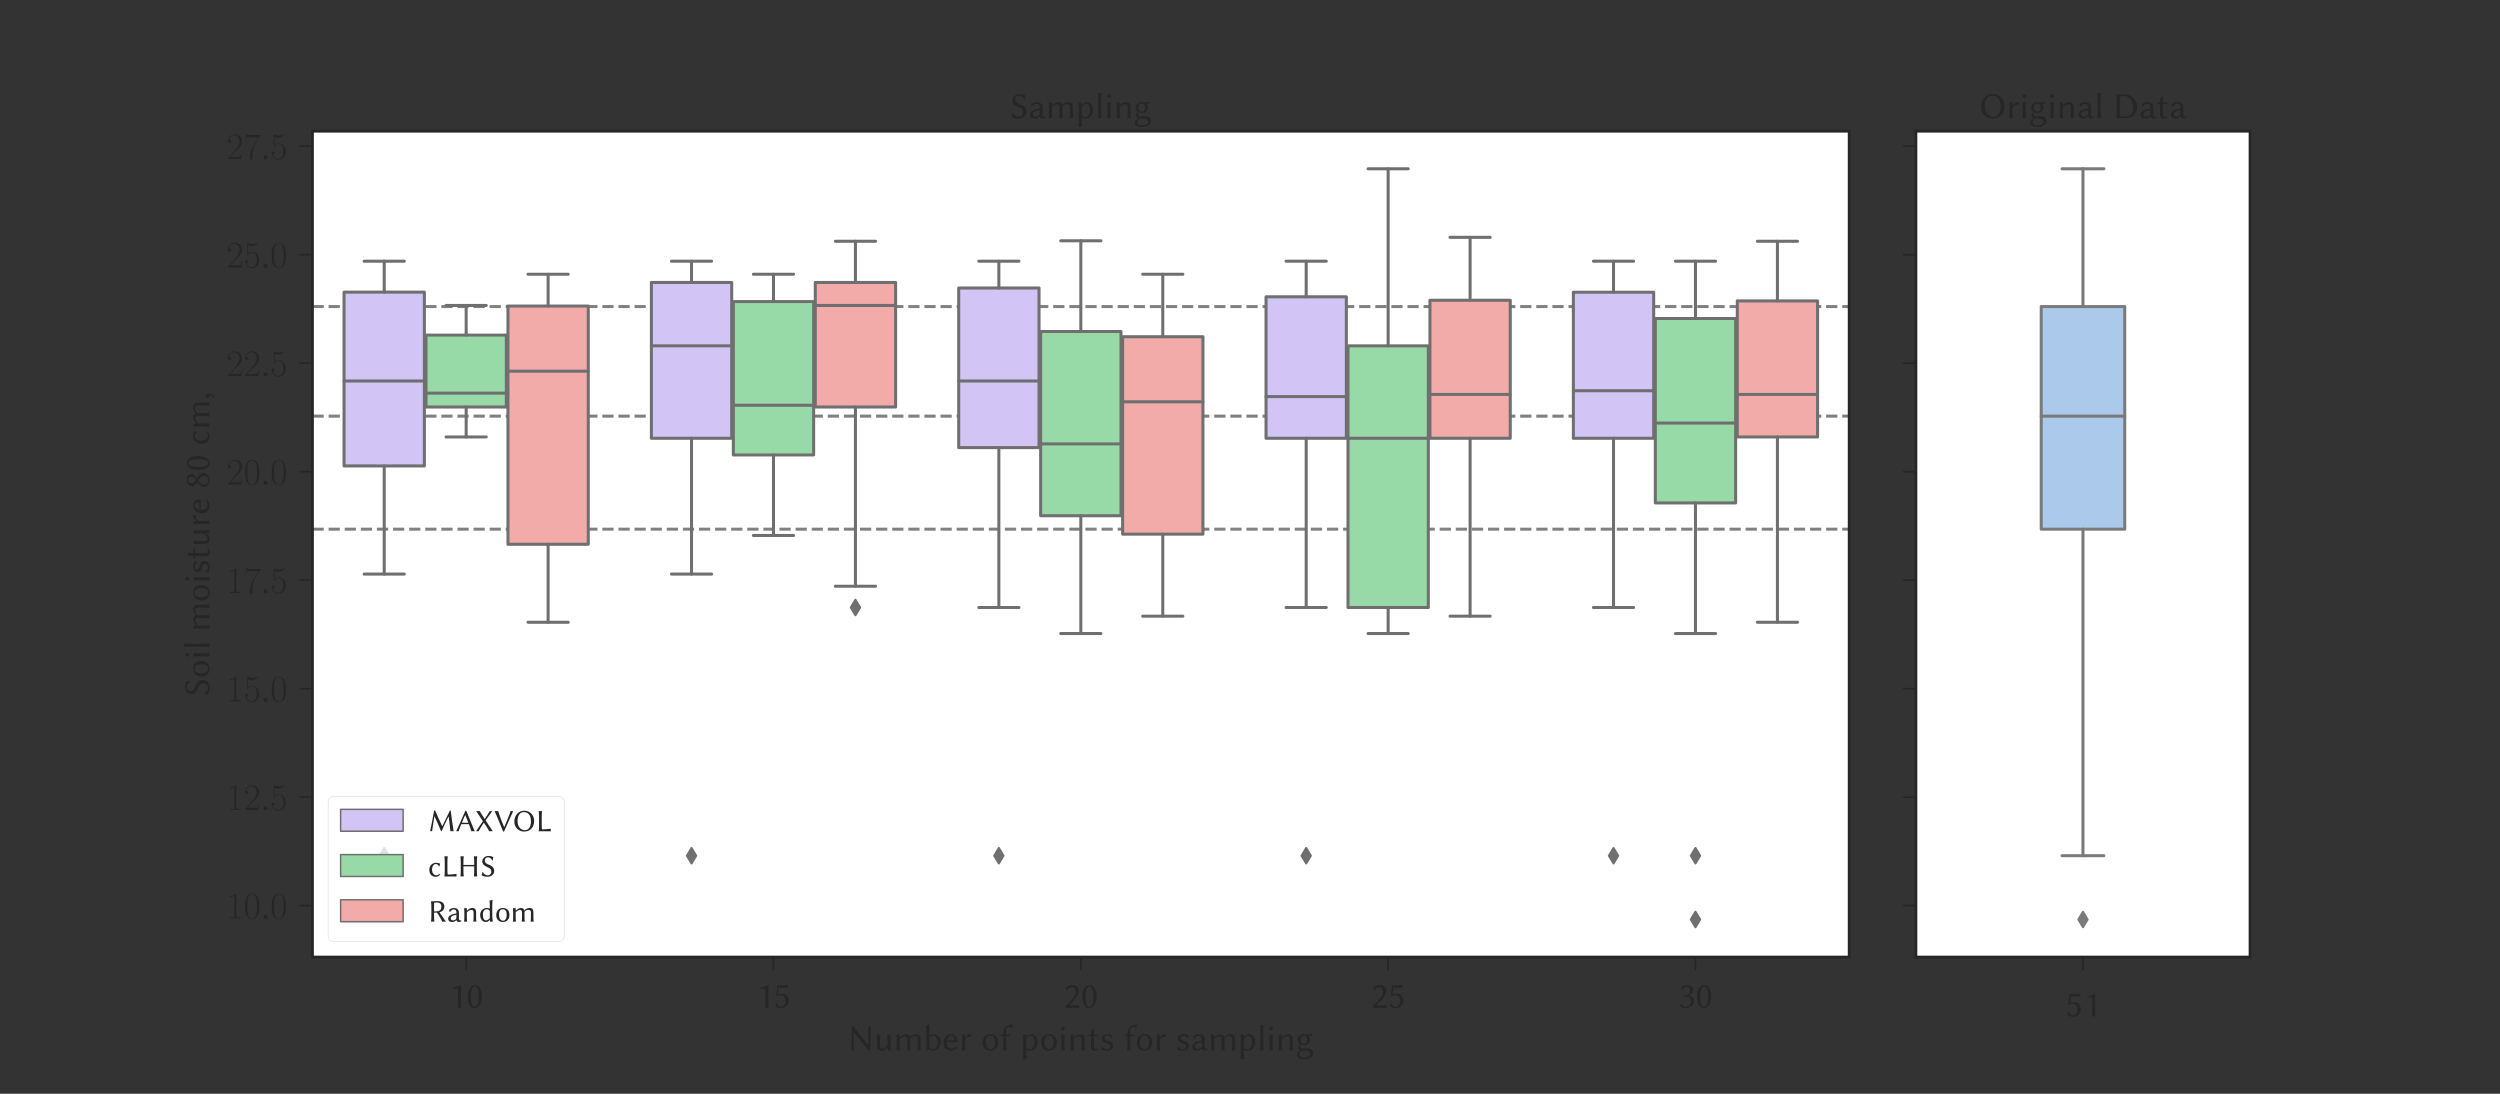 <?xml version="1.0" encoding="utf-8" standalone="no"?>
<!DOCTYPE svg PUBLIC "-//W3C//DTD SVG 1.1//EN"
  "http://www.w3.org/Graphics/SVG/1.1/DTD/svg11.dtd">
<!-- Created with matplotlib (https://matplotlib.org/) -->
<svg height="504pt" version="1.1" viewBox="0 0 1152 504" width="1152pt" xmlns="http://www.w3.org/2000/svg" xmlns:xlink="http://www.w3.org/1999/xlink">
 <rect x="0" y="0" width="1152" height="504" fill="#333333" stroke="none"/>
 <defs>
  <style type="text/css">*{stroke-linecap:butt;stroke-linejoin:round;}</style>
 </defs>
 <g id="figure_1">
  <g id="patch_1">
   <path d="M 0 504 
L 1152 504 
L 1152 0 
L 0 0 
z
" style="fill:none;"/>
  </g>
  <g id="axes_1">
   <g id="patch_2">
    <path d="M 144 441 
L 852.083 441 
L 852.083 60.48 
L 144 60.48 
z
" style="fill:#ffffff;"/>
   </g>
   <g id="line2d_1">
    <path clip-path="url(#p4f7fee2b61)" d="M 144 191.752 
L 852.083 191.752 
" style="fill:none;stroke:#808080;stroke-dasharray:5.18,2.24;stroke-dashoffset:0;stroke-width:1.4;"/>
   </g>
   <g id="line2d_2">
    <path clip-path="url(#p4f7fee2b61)" d="M 144 141.263 
L 852.083 141.263 
" style="fill:none;stroke:#808080;stroke-dasharray:5.18,2.24;stroke-dashoffset:0;stroke-width:1.4;"/>
   </g>
   <g id="line2d_3">
    <path clip-path="url(#p4f7fee2b61)" d="M 144 243.841 
L 852.083 243.841 
" style="fill:none;stroke:#808080;stroke-dasharray:5.18,2.24;stroke-dashoffset:0;stroke-width:1.4;"/>
   </g>
   <g id="matplotlib.axis_1">
    <g id="xtick_1">
     <g id="line2d_4">
      <defs>
       <path d="M 0 0 
L 0 6 
" id="m3f34e9b74d" style="stroke:#262626;stroke-width:0.8;"/>
      </defs>
      <g>
       <use style="fill:#262626;stroke:#262626;stroke-width:0.8;" x="214.808" xlink:href="#m3f34e9b74d" y="441"/>
      </g>
     </g>
     <g id="text_1">
      <!-- 10 -->
      <g style="fill:#262626;" transform="translate(206.803 464.401)scale(0.173 -0.173)">
       <defs>
        <path d="M 32.594 19.188 
L 32.594 44.594 
C 32.594 55.297 33.203 59.156 33.406 60.516 
C 33.406 61 33.094 61 32.703 61 
C 26.203 58.969 18.594 55.203 10.797 52.891 
L 11.406 50 
C 15.906 50.5 20.797 51.594 22.797 51.594 
C 24.594 51.594 24.594 47.594 24.594 44 
L 24.594 19.188 
C 24.594 11.391 24.5 6 23.797 0.297 
L 23.906 0 
C 23.906 0 26.703 0.297 28.5 0.297 
C 30.5 0.297 33.297 0 33.297 0 
L 33.5 0.297 
C 32.797 6.297 32.594 11.297 32.594 19.188 
z
" id="Linux_Biolinum_T-49"/>
        <path d="M 23.297 57.094 
C 25 57.094 26.594 56.5 27.703 55.5 
C 30.797 52.891 33.5 45.094 33.5 31.688 
C 33.5 22.5 33.203 17.297 31.797 12.188 
C 29.594 3.891 24.703 2.891 22.906 2.891 
C 13.594 2.891 12.5 20 12.5 28.688 
C 12.5 53.391 18.703 57.094 23.297 57.094 
z
M 22.797 -1 
C 30.5 -1 42.094 7.5 42.094 30.891 
C 42.094 46.5 36.406 54.203 32.797 57.484 
C 30.094 59.984 26.906 61 23.297 61 
C 13.297 61 3.906 48.594 3.906 28.891 
C 3.906 12.688 10.406 -1 22.797 -1 
z
" id="Linux_Biolinum_T-48"/>
       </defs>
       <use transform="scale(0.996)" xlink:href="#Linux_Biolinum_T-49"/>
       <use transform="translate(46.326 0)scale(0.996)" xlink:href="#Linux_Biolinum_T-48"/>
      </g>
     </g>
    </g>
    <g id="xtick_2">
     <g id="line2d_5">
      <g>
       <use style="fill:#262626;stroke:#262626;stroke-width:0.8;" x="356.425" xlink:href="#m3f34e9b74d" y="441"/>
      </g>
     </g>
     <g id="text_2">
      <!-- 15 -->
      <g style="fill:#262626;" transform="translate(348.42 464.401)scale(0.173 -0.173)">
       <defs>
        <path d="M 20.203 -1 
C 32.094 -1 40.594 7.797 40.594 19.594 
C 40.594 29.297 34.094 38 22.906 38 
C 18.797 38 14.203 37.297 12 36.5 
L 14.094 54.188 
C 17.797 53.688 22.094 53.297 26.797 53.297 
C 29.797 53.297 33.203 53.391 37.297 53.891 
L 38.906 60.688 
L 38.203 61 
C 32.5 60.297 27.094 60 21.797 60 
C 18.094 60 13.797 60.297 10.406 60.594 
L 7.203 31.156 
L 7.906 30.891 
C 11.906 32.5 15.641 34 20.297 34 
C 26.797 34 31.797 28.797 31.797 17.891 
C 31.797 8.688 27.203 3 20.406 3 
C 12.906 3 11.594 7 8.297 13 
L 6.906 12.891 
L 4.703 4.891 
L 5.094 4.594 
C 7.594 2.391 12.594 -1 20.203 -1 
z
" id="Linux_Biolinum_T-53"/>
       </defs>
       <use transform="scale(0.996)" xlink:href="#Linux_Biolinum_T-49"/>
       <use transform="translate(46.326 0)scale(0.996)" xlink:href="#Linux_Biolinum_T-53"/>
      </g>
     </g>
    </g>
    <g id="xtick_3">
     <g id="line2d_6">
      <g>
       <use style="fill:#262626;stroke:#262626;stroke-width:0.8;" x="498.041" xlink:href="#m3f34e9b74d" y="441"/>
      </g>
     </g>
     <g id="text_3">
      <!-- 20 -->
      <g style="fill:#262626;" transform="translate(490.036 464.401)scale(0.173 -0.173)">
       <defs>
        <path d="M 22.203 55.297 
C 27.438 55.297 32.781 50.547 32.781 43.578 
C 32.781 39.391 31.578 34.062 28.984 30.156 
C 21.797 19.422 10.359 9.375 5.438 4.688 
C 5.312 4.312 5.266 3.891 5.266 3.438 
C 5.266 1.938 5.766 0.359 6.281 -0.516 
C 13.656 -0.312 17.906 0 25.203 0 
C 32.406 0 35.438 -0.203 42.578 -0.516 
C 42.422 0.531 42.266 1.719 42.266 2.797 
C 42.266 4.406 42.375 5.969 42.766 7.5 
C 37.125 7 34.062 6.688 24.453 6.688 
C 20.953 6.688 19.047 6.688 16.297 6.5 
C 16.219 6.656 16.188 6.797 16.188 7 
C 16.188 7.938 17.203 9 17.938 9.703 
C 22.797 14.406 27.5 18.922 34.125 27.844 
C 37.797 32.844 41.375 39.281 41.375 44.953 
C 41.375 54.359 35 61 23.844 61 
C 14.734 61 8.906 55.891 6.625 52.922 
L 8.781 46.094 
L 10.094 45.984 
C 11.484 48.953 11.953 51.016 14.5 53.016 
C 16.5 54.594 19.406 55.297 22.203 55.297 
z
" id="Linux_Biolinum_T-50"/>
       </defs>
       <use transform="scale(0.996)" xlink:href="#Linux_Biolinum_T-50"/>
       <use transform="translate(46.326 0)scale(0.996)" xlink:href="#Linux_Biolinum_T-48"/>
      </g>
     </g>
    </g>
    <g id="xtick_4">
     <g id="line2d_7">
      <g>
       <use style="fill:#262626;stroke:#262626;stroke-width:0.8;" x="639.658" xlink:href="#m3f34e9b74d" y="441"/>
      </g>
     </g>
     <g id="text_4">
      <!-- 25 -->
      <g style="fill:#262626;" transform="translate(631.653 464.401)scale(0.173 -0.173)">
       <use transform="scale(0.996)" xlink:href="#Linux_Biolinum_T-50"/>
       <use transform="translate(46.326 0)scale(0.996)" xlink:href="#Linux_Biolinum_T-53"/>
      </g>
     </g>
    </g>
    <g id="xtick_5">
     <g id="line2d_8">
      <g>
       <use style="fill:#262626;stroke:#262626;stroke-width:0.8;" x="781.274" xlink:href="#m3f34e9b74d" y="441"/>
      </g>
     </g>
     <g id="text_5">
      <!-- 30 -->
      <g style="fill:#262626;" transform="translate(773.269 464.401)scale(0.173 -0.173)">
       <defs>
        <path d="M 20.906 2.891 
C 13 2.891 11.906 5.891 9.203 11.688 
L 7.703 11.594 
L 5.5 4.094 
L 5.797 3.797 
C 8.406 1.594 12.703 -1 20.703 -1 
C 29.203 -1 42.594 4.797 42.594 18 
C 42.594 25.891 36.5 31.5 28.797 32.188 
L 28.797 32.688 
C 34 33.891 40.594 39.688 40.594 47.984 
C 40.594 55.188 34.406 61 24.5 61 
C 16.797 61 11.203 57.594 8.703 55.391 
L 8.406 55.094 
L 10.5 48.688 
L 12 48.594 
C 14.406 54.188 17.594 57.094 23.594 57.094 
C 27.5 57.094 31.906 52.984 31.906 46.484 
C 31.906 42.094 30.406 38.891 28.094 36.688 
C 26.094 34.797 23.203 33.891 19.797 33.891 
C 18.594 33.891 17.5 34 16.094 34.188 
L 16.094 29.797 
C 17.297 30 19.406 30 20.297 30 
C 23.5 30 27.297 29.094 30.094 26.797 
C 32.703 24.594 34 21.094 34 17.188 
C 34 5.094 24.5 2.891 20.906 2.891 
z
" id="Linux_Biolinum_T-51"/>
       </defs>
       <use transform="scale(0.996)" xlink:href="#Linux_Biolinum_T-51"/>
       <use transform="translate(46.326 0)scale(0.996)" xlink:href="#Linux_Biolinum_T-48"/>
      </g>
     </g>
    </g>
    <g id="text_6">
     <!-- Number of points for sampling -->
     <g style="fill:#262626;" transform="translate(390.588 484.005)scale(0.17 -0.17)">
      <defs>
       <path d="M 10.797 64.703 
C 11.703 45.719 11.406 16.172 9.797 0.297 
L 10 0 
C 11.203 0.188 12.297 0.297 13.5 0.297 
C 14.703 0.297 15.797 0.188 17 0 
L 17.203 0.297 
C 16.406 5.984 16.203 12.781 16.203 20.266 
L 16.203 44.125 
C 16.203 50.219 16.406 50.516 20.094 45.719 
L 55 1.688 
C 56.094 0.188 57.703 -0.703 59.297 -0.703 
C 60.703 -0.703 61.094 0.484 61.203 2.391 
C 61.703 25.156 61.594 42.531 63.203 64.703 
L 63 65 
C 61.797 64.797 60.703 64.703 59.5 64.703 
C 58.297 64.703 57.203 64.797 56 65 
L 55.797 64.703 
C 56.594 59 56.797 52.234 56.797 44.734 
L 56.797 18.062 
C 56.656 12.641 55.219 14.953 50.906 20.562 
L 16.594 64.891 
C 16.594 64.891 15.656 64.703 15.203 64.703 
C 11.797 64.703 11 65 11 65 
z
" id="Linux_Biolinum_T-78"/>
       <path d="M 36.5 9.375 
L 36.906 9.094 
L 37.406 0.281 
C 37.406 0.094 37.516 0 37.797 0 
C 39.125 0.172 40.297 0.281 41.766 0.281 
C 43 0.281 44.906 0.188 46.203 0 
L 46.406 0.281 
C 45.594 4.547 44.703 11.859 44.703 19.266 
L 44.703 24.906 
C 44.703 32.312 44.797 37.453 45.594 42.688 
L 45.406 43 
C 44.203 42.797 41.906 42.688 40.703 42.688 
C 39.5 42.688 37.203 42.797 36 43 
L 35.797 42.688 
C 36.578 37.047 36.703 32.406 36.703 24.906 
L 36.703 15.219 
C 33.656 9.922 27.906 4.594 23 4.594 
C 19.562 4.594 16.297 5.688 16.297 14.938 
L 16.297 24.781 
C 16.297 32.25 16.406 37.422 17.203 42.703 
L 17 43 
C 15.797 42.797 13.5 42.703 12.297 42.703 
C 11.094 42.703 8.797 42.797 7.594 43 
L 7.406 42.703 
C 8.203 37.031 8.297 32.344 8.297 24.781 
L 8.297 12.844 
C 8.297 5.984 11.5 -1 21.406 -1 
C 27.594 -1 33.203 4.094 36.5 9.172 
z
" id="Linux_Biolinum_T-117"/>
       <path d="M 16.203 35.312 
L 16.203 42.594 
C 16.203 43.375 16.078 43.594 15.594 43.594 
C 13.359 43.156 9.781 43.078 7.5 43.297 
L 7.297 42.984 
C 8 38.672 8.203 31.125 8.203 23.672 
L 8.203 18.203 
C 8.203 10.734 8.094 5.656 7.297 0.297 
L 7.5 0 
C 8.703 0.188 11 0.297 12.203 0.297 
C 13.406 0.297 15.703 0.188 16.906 0 
L 17.094 0.297 
C 16.297 5.953 16.203 10.641 16.203 18.203 
L 16.203 30.234 
C 20.906 35 26.5 37.984 30 37.984 
C 33.797 37.984 36.594 35.797 36.594 29.141 
L 36.594 18.203 
C 36.594 10.734 36.5 5.656 35.703 0.297 
L 35.906 0 
C 37.094 0.188 39.406 0.297 40.594 0.297 
C 41.797 0.297 44.094 0.188 45.297 0 
L 45.5 0.297 
C 44.703 5.953 44.594 10.641 44.594 18.203 
L 44.594 28.25 
C 44.594 29.641 44.594 30.828 44.5 32.016 
C 49.297 37.297 53.297 37.984 57.203 37.984 
C 62.594 37.984 65.203 35.797 65.203 29.141 
L 65.203 18.203 
C 65.203 10.734 65.094 5.656 64.297 0.297 
L 64.5 0 
C 65.703 0.188 68 0.297 69.203 0.297 
C 70.406 0.297 72.703 0.188 73.906 0 
L 74.094 0.297 
C 73.297 5.953 73.203 10.641 73.203 18.203 
L 73.203 28.141 
C 73.203 37 71.594 44 60.797 44 
C 55.406 44 49.594 42.094 43.906 36.094 
C 43 40.891 38.906 44 33.297 44 
C 27.094 44 21.203 39.984 16.5 35 
z
" id="Linux_Biolinum_T-109"/>
       <path d="M 16.203 8.109 
L 16.203 34.078 
C 20.094 38.078 22.594 39.984 26.703 39.984 
C 32.797 39.984 38.203 34.953 38.203 22.438 
C 38.203 10.016 34.5 3 25 3 
C 21.906 3 18.203 5.594 16.203 8.109 
z
M 16.203 50.109 
C 16.203 57.547 16.312 62.844 16.797 68.984 
C 16.797 69.688 16.516 70 15.906 70 
C 13.406 68.984 11.266 68.281 7.203 67.984 
L 7 67.688 
C 7.781 63.391 8.203 55.938 8.203 48.312 
L 8.203 7.297 
C 8.203 3.391 8.125 1.969 7.703 -0.203 
C 8.297 -0.812 9.453 -1 10.5 -1 
C 11.594 0.188 12.766 1.891 13.797 3.891 
C 16.703 1.391 21.297 -1 25.594 -1 
C 35.797 -1 47.094 6.203 47.094 23.25 
C 47.094 35.484 38.406 44 28.703 44 
C 23.906 44 19.594 42.688 16.203 38.984 
z
" id="Linux_Biolinum_T-98"/>
       <path d="M 12.5 27 
C 14.203 37.719 20.766 39.984 23.906 39.984 
C 27.859 39.984 32.297 36.172 32.297 28.438 
C 32.297 27.516 31.906 27 30.906 27 
z
M 39.203 10.297 
C 35.703 6.562 31 4.891 25.5 4.891 
C 22.078 4.891 17.359 6.172 14.594 10.5 
C 12.844 13.25 12.203 17.266 12.203 23 
L 39.406 23 
C 40.5 23 41.203 23.594 41.203 24.688 
C 41.203 33.281 37.094 44 23.906 44 
C 13.594 44 3.406 35.562 3.406 20.625 
C 3.406 15.047 4.562 9.531 7.906 5.578 
C 11.344 1.453 17.062 -1 23.797 -1 
C 31 -1 37.406 2.688 41.203 7.844 
z
" id="Linux_Biolinum_T-101"/>
       <path d="M 16.703 33.516 
L 16.703 42.594 
C 16.703 43.375 16.578 43.594 16.094 43.594 
C 13.859 43.156 10.281 43.078 8 43.297 
L 7.797 42.984 
C 8.5 38.672 8.703 31.125 8.703 23.656 
L 8.703 18.188 
C 8.703 10.734 8.578 5.641 7.797 0.297 
L 8 0 
C 9.203 0.188 11.5 0.297 12.703 0.297 
C 13.906 0.297 16.203 0.188 17.406 0 
L 17.594 0.297 
C 16.859 5.953 16.703 10.641 16.703 18.188 
L 16.703 23.359 
C 16.703 27.547 17.953 29.922 20.094 33.203 
C 21.562 35.422 23.797 36.688 25.703 36.688 
C 27.703 36.688 29.594 36.5 30.906 35.297 
L 31.703 35.5 
L 33.703 42.891 
L 33.297 43.297 
C 31.594 43.797 31.5 44 29.703 44 
C 24.297 44 21.406 40.891 17 33.312 
z
" id="Linux_Biolinum_T-114"/>
       <path d="M 3.797 20.531 
C 3.797 8.5 11.703 -1 25 -1 
C 38.203 -1 46.203 8.312 46.203 21.438 
C 46.203 35.078 38.906 44 25.406 44 
C 12.297 44 3.797 34.781 3.797 20.531 
z
M 24.703 39.984 
C 35.297 39.984 37.406 31.766 37.406 19.641 
C 37.406 10.109 32.594 3 25.906 3 
C 15.297 3 12.594 14.516 12.594 22.25 
C 12.594 30.969 15.297 39.984 24.703 39.984 
z
" id="Linux_Biolinum_T-111"/>
       <path d="M 9.906 43 
C 7.719 43 5.422 43.016 4.094 43.188 
C 3.422 41.578 2.875 40.594 1.906 39.094 
L 2.406 38.391 
C 4.203 38.516 7.5 38.594 9.797 38.594 
L 9.906 38.594 
L 9.906 20.094 
C 9.906 12.625 9.766 5.625 8.906 0.297 
L 9.094 0 
C 10.297 0.188 12.703 0.297 13.906 0.297 
C 15.094 0.297 17.5 0.188 18.703 0 
L 18.906 0.297 
C 18.062 5.969 17.906 12.625 17.906 20.094 
L 17.906 38.594 
L 21.297 38.594 
C 23.703 38.594 27.188 38.516 28.5 38.391 
C 28.797 39.984 29.094 41.016 29.703 42.484 
L 29.203 43.188 
C 27.516 43.109 24.5 43 22.203 43 
L 17.906 43 
L 17.906 43.875 
C 17.906 47.422 17.406 52.531 17.406 54.297 
C 17.406 59.719 20.984 63.891 26.703 63.891 
C 29.281 63.891 31.406 62.219 32.5 60 
L 33.594 60.109 
C 34.297 63.109 35.375 66.578 36.406 68.688 
L 36.297 68.984 
C 35.5 69.484 33.703 70 31.797 70 
C 25.5 70 19.188 67.078 15.406 62.109 
C 11.594 57.141 9.906 52.531 9.906 46.828 
z
" id="Linux_Biolinum_T-102"/>
       <path d="M 16.203 29.469 
C 18.406 34.781 24.297 39.391 28.203 39.391 
C 35 39.391 38.5 33.172 38.5 21.844 
C 38.5 13.625 36.203 3 25.5 3 
C 23.906 3 19.703 3.391 16.203 7.5 
z
M 16.203 35.281 
L 16.203 42.594 
C 16.203 43.375 16.078 43.594 15.594 43.594 
C 13.359 43.156 9.781 43.078 7.5 43.297 
L 7.297 42.984 
C 8 38.672 8.203 31.078 8.203 23.547 
L 8.203 -3.25 
C 8.203 -10.859 8.016 -18.203 7.297 -23.703 
L 7.5 -24 
C 8.703 -23.797 11 -23.703 12.203 -23.703 
C 13.406 -23.703 15.703 -23.797 16.906 -24 
L 17.094 -23.703 
C 16.375 -17.875 16.203 -10.938 16.203 -3.25 
L 16.203 1.188 
C 18.797 -0.203 22.5 -1 26.094 -1 
C 39.297 -1 47.297 9.016 47.297 23.156 
C 47.297 33.781 41.094 44 29.906 44 
C 26 44 21 41.984 16.406 34.984 
z
" id="Linux_Biolinum_T-112"/>
       <path d="M 8 59.891 
C 8 57.188 10.406 54.797 13.094 54.797 
C 15.797 54.797 18.203 57.188 18.203 59.891 
C 18.203 62.594 15.797 65 13.094 65 
C 10.406 65 8 62.594 8 59.891 
z
M 9 23.469 
L 9 18.047 
C 9 10.641 8.812 5.609 8.094 0.281 
L 8.297 0 
C 9.5 0.188 11.797 0.281 13 0.281 
C 14.203 0.281 16.5 0.188 17.703 0 
L 17.906 0.281 
C 17.188 5.891 17 10.547 17 18.047 
L 17 25.047 
C 17 32.438 17.266 35.984 17.906 42 
C 17.906 42.891 17.781 43 17 43 
C 14.719 42.766 10.422 42.719 8.297 42.891 
L 8.094 42.594 
C 8.719 38.375 9 30.859 9 23.469 
z
" id="Linux_Biolinum_T-105"/>
       <path d="M 46 18.203 
C 46 21.375 46.203 25.062 46.203 28.25 
C 46.203 38.594 42.797 44 33.797 44 
C 30 44 22.906 42.484 16.5 35 
L 16.297 35.312 
L 16.297 42.594 
C 16.281 43.375 16.188 43.594 15.703 43.594 
C 13.453 43.156 9.875 43.078 7.594 43.297 
L 7.406 42.984 
C 8.094 38.672 8.297 31.125 8.297 23.672 
L 8.297 18.203 
C 8.297 10.734 8.203 5.656 7.406 0.297 
L 7.594 0 
C 8.797 0.188 11.094 0.297 12.297 0.297 
C 13.5 0.297 15.797 0.188 17 0 
L 17.203 0.297 
C 16.406 5.953 16.297 10.641 16.297 18.203 
L 16.297 29.828 
C 21.406 35.797 27.203 37.984 30.797 37.984 
C 35.906 37.984 38 36 38 27.938 
L 38 18.203 
C 38 10.734 37.812 5.641 37.094 0.297 
L 37.297 0 
C 38.5 0.188 40.797 0.297 42 0.297 
C 43.203 0.297 45.5 0.188 46.703 0 
L 46.906 0.297 
C 46.125 5.953 46 10.641 46 18.203 
z
" id="Linux_Biolinum_T-110"/>
       <path d="M 9.5 43 
C 7.453 43 5.344 43.031 4.094 43.188 
C 3.422 41.547 2.875 40.594 1.906 39.094 
L 2.406 38.391 
C 4.125 38.516 7.219 38.578 9.5 38.594 
L 9.5 24.781 
C 9.5 18.734 9.203 11.484 9.203 8.453 
C 9.203 1.953 13.406 -1 18 -1 
C 22.203 -1 25.406 -0.047 29.594 2.531 
L 28.375 5 
C 25.297 3.938 23 3.828 20.5 4.234 
C 18.125 4.609 17.203 7.031 17.203 12.484 
C 17.203 15.516 17.5 19.844 17.5 25.891 
L 17.5 38.594 
L 21.297 38.594 
C 23.703 38.594 27.188 38.516 28.5 38.391 
C 28.797 39.984 29.094 41.016 29.703 42.484 
L 29.203 43.188 
C 27.406 43.109 24.5 43 22.203 43 
L 17.5 43 
C 17.5 50.469 17.562 51.797 18 57.594 
C 18 58.312 17.719 58.594 17.094 58.594 
C 14.594 57.594 13.359 56.531 10.094 56.094 
L 9.906 55.797 
C 9.703 52.312 9.5 48.797 9.5 43 
z
" id="Linux_Biolinum_T-116"/>
       <path d="M 5 10.109 
L 3.297 1.688 
C 9 -0.312 14.594 -1 18.406 -1 
C 32.203 -1 35.406 7.203 35.406 12.719 
C 35.406 20.938 28.906 24.156 21.797 25.859 
C 18.016 26.75 12.5 28.656 12.5 33.672 
C 12.5 37.781 15.797 39.984 20.094 39.984 
C 25.297 39.984 28.5 35.875 30.797 33.172 
L 32.203 33.266 
L 34.203 40.688 
L 34 40.984 
C 31.094 42.484 25.594 44 20.5 44 
C 13.094 44 5.406 40.094 5.406 31.766 
C 5.406 23.75 11.375 21.094 17.406 19.438 
C 23.203 17.828 27.5 16.234 27.5 11.312 
C 27.5 6 23.594 3 18.297 3 
C 13.5 3 9.297 6.297 6.5 10.219 
z
" id="Linux_Biolinum_T-115"/>
       <path d="M 31 22.547 
L 30.594 10.609 
C 30.594 9.312 30 8.609 29.203 8 
C 26.406 5.891 23 4.094 20 4.094 
C 15.5 4.094 12.594 7.094 12.594 10.203 
C 12.594 14.719 14.703 18.125 22.5 20.234 
z
M 31 4.797 
C 32.156 0.891 35.141 -1 38.797 -1 
C 41.312 -1 44.406 -0.406 46.766 2.094 
L 46.016 4.578 
C 44.922 4.188 44.078 4.047 43.312 4.047 
C 42.312 4.047 41 4.234 40.375 4.797 
C 39.359 5.719 38.719 8.156 38.719 12.609 
C 38.719 15.531 39 26.656 39 27.766 
C 39 41.297 30.094 44 22.5 44 
C 14.906 44 10.297 40.297 7.797 38.188 
L 7.5 37.781 
L 9.203 31.062 
L 10.5 30.969 
C 13.297 35.484 16.703 39.484 21.5 39.484 
C 25.094 39.484 31.094 38.984 31.094 27.656 
C 31.094 26.953 30.703 26.562 30.406 26.453 
L 21.094 24.344 
C 10.906 22.047 4.5 16.625 4.5 9.812 
C 4.5 2.391 9.594 -1 17 -1 
C 22.5 -1 25.297 0.297 30.594 4.797 
z
" id="Linux_Biolinum_T-97"/>
       <path d="M 9 20.266 
C 9 12.828 8.859 5.641 8.094 0.297 
L 8.297 0 
C 9.5 0.188 11.797 0.297 13 0.297 
C 14.203 0.297 16.5 0.188 17.703 0 
L 17.906 0.297 
C 17.125 5.984 17 12.75 17 20.266 
L 17 50.219 
C 17 57.703 17.422 62.688 17.906 68.984 
C 17.906 69.688 17.625 70 17 70 
C 14.5 68.984 12.359 68.297 8.297 68 
L 8.094 67.688 
C 8.875 63.422 9 56.016 9 48.422 
z
" id="Linux_Biolinum_T-108"/>
       <path d="M 10.094 -10.406 
C 10.094 -7 13.094 -3.172 16.594 -1.203 
C 19.562 -1.312 24.125 -1 25.5 -1 
C 30.297 -1 33.359 -1.109 36.094 -2.75 
C 39 -4.5 40 -7.484 40 -10.156 
C 40 -16.422 31.797 -19.703 23.203 -19.703 
C 16.703 -19.703 10.094 -17.453 10.094 -10.453 
z
M 39 28.75 
C 39 35.547 36.297 38.719 33.953 40.234 
C 36.953 40 40.281 39.625 44.406 39.203 
L 44.703 39.5 
C 44.5 40.391 44.406 41.188 44.406 42.094 
C 44.406 42.984 44.5 43.797 44.703 44.688 
L 44.406 45 
C 39.625 44.594 36.078 43.531 28.625 43.125 
C 26.844 43.688 24.641 44 22.5 44 
C 14.594 44 5.5 38.719 5.5 28.938 
C 5.5 21.547 9.797 18.188 12.594 16.594 
C 9.703 14.594 6.203 11.641 6.203 8.156 
C 6.203 4 8.594 0.391 13.984 -0.531 
C 11.203 -1.703 8.078 -3.672 5.5 -5.734 
C 4.234 -7.688 3.203 -10.578 3.203 -12.516 
C 3.203 -20.594 11.797 -24 22.406 -24 
C 38 -24 47.297 -17.422 47.297 -7.781 
C 47.297 -3.266 45.906 -0.109 43.094 2.297 
C 39.344 5.5 32.5 5.594 29 5.594 
C 27.297 5.594 23.297 5.391 21 5.094 
C 19.594 5.094 18.594 5 18.094 5 
C 15.297 5 12.297 5.391 12.297 9.75 
C 12.297 11.766 12.797 13.484 15 15.391 
C 16.297 14.688 19.375 13.984 22.406 13.984 
C 32.797 13.984 39 20.969 39 28.75 
z
M 31.203 28.641 
C 31.203 22.656 28.703 18 22.703 18 
C 15.5 18 13.297 22.625 13.297 29.438 
C 13.297 35.953 16.297 40.188 22.094 40.188 
C 28.594 40.188 31.203 35.656 31.203 28.641 
z
" id="Linux_Biolinum_T-103"/>
      </defs>
      <use transform="scale(0.996)" xlink:href="#Linux_Biolinum_T-78"/>
      <use transform="translate(71.532 0)scale(0.996)" xlink:href="#Linux_Biolinum_T-117"/>
      <use transform="translate(125.031 0)scale(0.996)" xlink:href="#Linux_Biolinum_T-109"/>
      <use transform="translate(205.43 0)scale(0.996)" xlink:href="#Linux_Biolinum_T-98"/>
      <use transform="translate(256.638 0)scale(0.996)" xlink:href="#Linux_Biolinum_T-101"/>
      <use transform="translate(301.768 0)scale(0.996)" xlink:href="#Linux_Biolinum_T-114"/>
      <use transform="translate(362.042 0)scale(0.996)" xlink:href="#Linux_Biolinum_T-111"/>
      <use transform="translate(411.855 0)scale(0.996)" xlink:href="#Linux_Biolinum_T-102"/>
      <use transform="translate(468.045 0)scale(0.996)" xlink:href="#Linux_Biolinum_T-112"/>
      <use transform="translate(520.847 0)scale(0.996)" xlink:href="#Linux_Biolinum_T-111"/>
      <use transform="translate(570.66 0)scale(0.996)" xlink:href="#Linux_Biolinum_T-105"/>
      <use transform="translate(596.563 0)scale(0.996)" xlink:href="#Linux_Biolinum_T-110"/>
      <use transform="translate(650.261 0)scale(0.996)" xlink:href="#Linux_Biolinum_T-116"/>
      <use transform="translate(684.134 0)scale(0.996)" xlink:href="#Linux_Biolinum_T-115"/>
      <use transform="translate(748.493 0)scale(0.996)" xlink:href="#Linux_Biolinum_T-102"/>
      <use transform="translate(779.776 0)scale(0.996)" xlink:href="#Linux_Biolinum_T-111"/>
      <use transform="translate(829.589 0)scale(0.996)" xlink:href="#Linux_Biolinum_T-114"/>
      <use transform="translate(889.863 0)scale(0.996)" xlink:href="#Linux_Biolinum_T-115"/>
      <use transform="translate(929.315 0)scale(0.996)" xlink:href="#Linux_Biolinum_T-97"/>
      <use transform="translate(977.235 0)scale(0.996)" xlink:href="#Linux_Biolinum_T-109"/>
      <use transform="translate(1057.634 0)scale(0.996)" xlink:href="#Linux_Biolinum_T-112"/>
      <use transform="translate(1109.738 0)scale(0.996)" xlink:href="#Linux_Biolinum_T-108"/>
      <use transform="translate(1134.844 0)scale(0.996)" xlink:href="#Linux_Biolinum_T-105"/>
      <use transform="translate(1160.747 0)scale(0.996)" xlink:href="#Linux_Biolinum_T-110"/>
      <use transform="translate(1214.446 0)scale(0.996)" xlink:href="#Linux_Biolinum_T-103"/>
     </g>
    </g>
   </g>
   <g id="matplotlib.axis_2">
    <g id="ytick_1">
     <g id="line2d_9">
      <defs>
       <path d="M 0 0 
L -6 0 
" id="me084c8dc57" style="stroke:#262626;stroke-width:0.8;"/>
      </defs>
      <g>
       <use style="fill:#262626;stroke:#262626;stroke-width:0.8;" x="144" xlink:href="#me084c8dc57" y="417.305"/>
      </g>
     </g>
     <g id="text_7">
      <!-- $\mathdefault{10.0}$ -->
      <g style="fill:#262626;" transform="translate(104.359 423.206)scale(0.173 -0.173)">
       <defs>
        <path d="M 26.594 63.797 
C 26.594 65.891 26.5 66 25.094 66 
C 21.203 61.359 15.297 59.891 9.703 59.688 
C 9.406 59.688 8.906 59.688 8.797 59.5 
C 8.703 59.297 8.703 59.094 8.703 57 
C 11.797 57 17 57.594 21 59.984 
L 21 7.297 
C 21 3.797 20.797 2.594 12.203 2.594 
L 9.203 2.594 
L 9.203 0 
C 14 0.094 19 0.188 23.797 0.188 
C 28.594 0.188 33.594 0.094 38.406 0 
L 38.406 2.594 
L 35.406 2.594 
C 26.797 2.594 26.594 3.688 26.594 7.297 
z
" id="CMR17-49"/>
        <path d="M 42 31.844 
C 42 37.969 41.906 48.422 37.703 56.453 
C 34 63.484 28.094 66 22.906 66 
C 18.094 66 12 63.781 8.203 56.562 
C 4.203 49.016 3.797 39.672 3.797 31.844 
C 3.797 26.109 3.906 17.375 7 9.734 
C 11.297 -0.609 19 -2 22.906 -2 
C 27.5 -2 34.5 -0.109 38.594 9.438 
C 41.594 16.375 42 24.5 42 31.844 
z
M 22.906 -0.406 
C 16.5 -0.406 12.703 5.125 11.297 12.75 
C 10.203 18.688 10.203 27.328 10.203 32.953 
C 10.203 40.688 10.203 47.109 11.5 53.234 
C 13.406 61.781 19 64.391 22.906 64.391 
C 27 64.391 32.297 61.672 34.203 53.438 
C 35.5 47.719 35.594 40.984 35.594 32.953 
C 35.594 26.422 35.594 18.375 34.406 12.453 
C 32.297 1.5 26.406 -0.406 22.906 -0.406 
z
" id="CMR17-48"/>
        <path d="M 5.703 4.297 
C 5.703 1.391 8.094 -1 11 -1 
C 13.906 -1 16.297 1.391 16.297 4.297 
C 16.297 7.188 13.906 9.594 11 9.594 
C 8.094 9.594 5.703 7.188 5.703 4.297 
z
" id="Libertine_Math_Italic-148"/>
       </defs>
       <use transform="scale(0.996)" xlink:href="#CMR17-49"/>
       <use transform="translate(45.69 0)scale(0.996)" xlink:href="#CMR17-48"/>
       <use transform="translate(92.975 0)scale(0.996)" xlink:href="#Libertine_Math_Italic-148"/>
       <use transform="translate(116.586 0)scale(0.996)" xlink:href="#CMR17-48"/>
      </g>
     </g>
    </g>
    <g id="ytick_2">
     <g id="line2d_10">
      <g>
       <use style="fill:#262626;stroke:#262626;stroke-width:0.8;" x="144" xlink:href="#me084c8dc57" y="367.315"/>
      </g>
     </g>
     <g id="text_8">
      <!-- $\mathdefault{12.5}$ -->
      <g style="fill:#262626;" transform="translate(104.359 373.216)scale(0.173 -0.173)">
       <defs>
        <path d="M 41.703 15.469 
L 39.906 15.469 
C 38.906 8.391 38.094 7.188 37.703 6.594 
C 37.203 5.797 30 5.797 28.594 5.797 
L 9.406 5.797 
C 13 9.688 20 16.766 28.5 24.938 
C 34.594 30.719 41.703 37.5 41.703 47.391 
C 41.703 59.188 32.297 66 21.797 66 
C 10.797 66 4.094 56.297 4.094 47.297 
C 4.094 43.391 7 42.891 8.203 42.891 
C 9.203 42.891 12.203 43.484 12.203 46.984 
C 12.203 50.094 9.594 51 8.203 51 
C 7.594 51 7 50.891 6.594 50.688 
C 8.5 59.188 14.297 63.391 20.406 63.391 
C 29.094 63.391 34.797 56.5 34.797 47.391 
C 34.797 38.703 29.703 31.219 24 24.734 
L 4.094 2.297 
L 4.094 0 
L 39.297 0 
z
" id="CMR17-50"/>
        <path d="M 11.406 58.594 
C 12.406 58.188 16.5 56.891 20.703 56.891 
C 30 56.891 35.094 61.891 38 64.688 
C 38 65.484 38 66 37.406 66 
C 37.297 66 37.094 66 36.297 65.594 
C 32.797 64.094 28.703 63 23.703 63 
C 20.703 63 16.203 63.359 11.297 65.484 
C 10.203 66 10 66 9.906 66 
C 9.406 66 9.297 65.891 9.297 63.906 
L 9.297 34.859 
C 9.297 33.016 9.297 32.5 10.297 32.5 
C 10.797 32.5 11 32.703 11.5 33.422 
C 14.703 38.047 19.094 40 24.094 40 
C 27.594 40 35.094 37.734 35.094 20.203 
C 35.094 16.984 35.094 11.188 32.094 6.594 
C 29.594 2.484 25.703 0.391 21.406 0.391 
C 14.797 0.391 8.094 4.984 6.297 12.688 
C 6.703 12.594 7.5 12.391 7.906 12.391 
C 9.203 12.391 11.703 13.094 11.703 16.188 
C 11.703 18.891 9.797 20 7.906 20 
C 5.594 20 4.094 18.594 4.094 15.797 
C 4.094 7.094 11 -2 21.594 -2 
C 31.906 -2 41.703 6.891 41.703 19.797 
C 41.703 32.094 33.906 41.594 24.203 41.594 
C 19.094 41.594 14.797 39.688 11.406 36 
z
" id="CMR17-53"/>
       </defs>
       <use transform="scale(0.996)" xlink:href="#CMR17-49"/>
       <use transform="translate(45.69 0)scale(0.996)" xlink:href="#CMR17-50"/>
       <use transform="translate(92.975 0)scale(0.996)" xlink:href="#Libertine_Math_Italic-148"/>
       <use transform="translate(116.586 0)scale(0.996)" xlink:href="#CMR17-53"/>
      </g>
     </g>
    </g>
    <g id="ytick_3">
     <g id="line2d_11">
      <g>
       <use style="fill:#262626;stroke:#262626;stroke-width:0.8;" x="144" xlink:href="#me084c8dc57" y="317.326"/>
      </g>
     </g>
     <g id="text_9">
      <!-- $\mathdefault{15.0}$ -->
      <g style="fill:#262626;" transform="translate(104.359 323.227)scale(0.173 -0.173)">
       <use transform="scale(0.996)" xlink:href="#CMR17-49"/>
       <use transform="translate(45.69 0)scale(0.996)" xlink:href="#CMR17-53"/>
       <use transform="translate(92.975 0)scale(0.996)" xlink:href="#Libertine_Math_Italic-148"/>
       <use transform="translate(116.586 0)scale(0.996)" xlink:href="#CMR17-48"/>
      </g>
     </g>
    </g>
    <g id="ytick_4">
     <g id="line2d_12">
      <g>
       <use style="fill:#262626;stroke:#262626;stroke-width:0.8;" x="144" xlink:href="#me084c8dc57" y="267.337"/>
      </g>
     </g>
     <g id="text_10">
      <!-- $\mathdefault{17.5}$ -->
      <g style="fill:#262626;" transform="translate(104.359 273.237)scale(0.173 -0.173)">
       <defs>
        <path d="M 45.094 61.797 
L 45.094 64 
L 21.594 64 
C 9.906 64 9.703 65.094 9.297 67 
L 7.5 67 
L 4.594 48.5 
L 6.406 48.5 
C 6.703 50.406 7.406 55.5 8.594 57.391 
C 9.203 58.188 16.594 58.188 18.297 58.188 
L 40.297 58.188 
L 29.203 41.719 
C 21.797 30.641 16.703 15.672 16.703 2.594 
C 16.703 1.391 16.703 -2 20.297 -2 
C 23.906 -2 23.906 1.391 23.906 2.688 
L 23.906 7.281 
C 23.906 23.656 26.703 34.438 31.297 41.312 
z
" id="CMR17-55"/>
       </defs>
       <use transform="scale(0.996)" xlink:href="#CMR17-49"/>
       <use transform="translate(45.69 0)scale(0.996)" xlink:href="#CMR17-55"/>
       <use transform="translate(92.975 0)scale(0.996)" xlink:href="#Libertine_Math_Italic-148"/>
       <use transform="translate(116.586 0)scale(0.996)" xlink:href="#CMR17-53"/>
      </g>
     </g>
    </g>
    <g id="ytick_5">
     <g id="line2d_13">
      <g>
       <use style="fill:#262626;stroke:#262626;stroke-width:0.8;" x="144" xlink:href="#me084c8dc57" y="217.347"/>
      </g>
     </g>
     <g id="text_11">
      <!-- $\mathdefault{20.0}$ -->
      <g style="fill:#262626;" transform="translate(104.359 223.248)scale(0.173 -0.173)">
       <use transform="scale(0.996)" xlink:href="#CMR17-50"/>
       <use transform="translate(45.69 0)scale(0.996)" xlink:href="#CMR17-48"/>
       <use transform="translate(92.975 0)scale(0.996)" xlink:href="#Libertine_Math_Italic-148"/>
       <use transform="translate(116.586 0)scale(0.996)" xlink:href="#CMR17-48"/>
      </g>
     </g>
    </g>
    <g id="ytick_6">
     <g id="line2d_14">
      <g>
       <use style="fill:#262626;stroke:#262626;stroke-width:0.8;" x="144" xlink:href="#me084c8dc57" y="167.358"/>
      </g>
     </g>
     <g id="text_12">
      <!-- $\mathdefault{22.5}$ -->
      <g style="fill:#262626;" transform="translate(104.359 173.258)scale(0.173 -0.173)">
       <use transform="scale(0.996)" xlink:href="#CMR17-50"/>
       <use transform="translate(45.69 0)scale(0.996)" xlink:href="#CMR17-50"/>
       <use transform="translate(92.975 0)scale(0.996)" xlink:href="#Libertine_Math_Italic-148"/>
       <use transform="translate(116.586 0)scale(0.996)" xlink:href="#CMR17-53"/>
      </g>
     </g>
    </g>
    <g id="ytick_7">
     <g id="line2d_15">
      <g>
       <use style="fill:#262626;stroke:#262626;stroke-width:0.8;" x="144" xlink:href="#me084c8dc57" y="117.368"/>
      </g>
     </g>
     <g id="text_13">
      <!-- $\mathdefault{25.0}$ -->
      <g style="fill:#262626;" transform="translate(104.359 123.269)scale(0.173 -0.173)">
       <use transform="scale(0.996)" xlink:href="#CMR17-50"/>
       <use transform="translate(45.69 0)scale(0.996)" xlink:href="#CMR17-53"/>
       <use transform="translate(92.975 0)scale(0.996)" xlink:href="#Libertine_Math_Italic-148"/>
       <use transform="translate(116.586 0)scale(0.996)" xlink:href="#CMR17-48"/>
      </g>
     </g>
    </g>
    <g id="ytick_8">
     <g id="line2d_16">
      <g>
       <use style="fill:#262626;stroke:#262626;stroke-width:0.8;" x="144" xlink:href="#me084c8dc57" y="67.379"/>
      </g>
     </g>
     <g id="text_14">
      <!-- $\mathdefault{27.5}$ -->
      <g style="fill:#262626;" transform="translate(104.359 73.279)scale(0.173 -0.173)">
       <use transform="scale(0.996)" xlink:href="#CMR17-50"/>
       <use transform="translate(45.69 0)scale(0.996)" xlink:href="#CMR17-55"/>
       <use transform="translate(92.975 0)scale(0.996)" xlink:href="#Libertine_Math_Italic-148"/>
       <use transform="translate(116.586 0)scale(0.996)" xlink:href="#CMR17-53"/>
      </g>
     </g>
    </g>
    <g id="text_15">
     <!-- Soil moisture 80 cm, % -->
     <g style="fill:#262626;" transform="translate(96.429 320.976)rotate(-90)scale(0.17 -0.17)">
      <defs>
       <path d="M 24.203 3.391 
C 18.594 3.391 11.406 8.312 8.297 14.234 
L 7.297 14.125 
C 6.906 10.516 5.797 6.797 5 3.797 
L 5.203 3.5 
C 5.203 3.5 11.703 -1 23.406 -1 
C 35.703 -1 45.203 6.5 45.203 18.141 
C 45.203 29.781 35.406 35.188 27.297 38.219 
C 22.203 40.125 15.094 43.031 15.094 51.359 
C 15.094 54.969 17.094 58.984 19.703 60.391 
C 21.406 61.297 23.5 61.594 25.797 61.594 
C 31.297 61.594 36.703 57.281 39.406 51.062 
L 40.406 51.156 
C 40.797 54.766 41.797 58.172 42.703 61.188 
L 42.5 61.484 
C 42.5 61.484 38.297 66 26.594 66 
C 23.906 66 20.906 65.484 18 64.297 
C 12.094 61.797 7 55.969 7 48.641 
C 7 38.109 15.906 33.188 24.203 29.688 
C 30.703 26.969 35.906 23.656 35.906 15.125 
C 35.906 7.609 30.094 3.391 24.203 3.391 
z
" id="Linux_Biolinum_T-83"/>
       <path d="M 23.5 57.688 
C 30 57.688 32.406 53.281 32.406 48.578 
C 32.406 43.156 27.094 38.359 24.297 36.344 
L 21.203 38.156 
C 14.906 42.266 14.203 45.969 14.203 49.078 
C 14.203 53.781 17.5 57.688 23.5 57.688 
z
M 39.797 48.469 
C 39.797 55.688 34 61 24.094 61 
C 13.906 61 6.703 54.984 6.703 47.266 
C 6.703 41.656 9.797 36.656 15.5 33.344 
L 17.5 32.25 
C 15 30.344 13 28.734 10.5 26.531 
C 6.406 22.922 3.906 18.422 3.906 14.516 
C 3.906 4.297 12 -1 22.594 -1 
C 35.703 -1 42.797 8.5 42.797 16.109 
C 42.797 21.922 39.594 26.328 34.094 29.938 
L 28 33.953 
C 32.5 36.953 39.797 42.062 39.797 48.469 
z
M 22.797 2.297 
C 18.203 2.297 11.703 5.5 11.703 14.516 
C 11.703 17.516 12.5 24.234 21.094 29.938 
L 25.703 27.031 
C 31.906 23.125 34.5 18.719 34.5 14.016 
C 34.5 4.297 27.406 2.297 22.797 2.297 
z
" id="Linux_Biolinum_T-56"/>
       <path d="M 25 39.984 
C 28.859 39.984 32.359 37.141 35 32.578 
L 36.297 32.672 
L 38.594 40.891 
L 38.406 41.188 
C 35.297 42.797 30.094 44 25.094 44 
C 14.703 44 3.797 35.484 3.797 21.844 
C 3.797 7.906 11.703 -1 23.906 -1 
C 29.906 -1 34.594 1 38.594 6.094 
L 36.703 8.203 
L 36.297 8.203 
C 32.5 4.797 29.312 4 25.594 4 
C 18.297 4 12.594 10.609 12.594 22.344 
C 12.594 33.375 18.406 39.984 25 39.984 
z
" id="Linux_Biolinum_T-99"/>
       <path d="M 4.797 4.688 
C 5.688 1.359 7.078 0.688 10.203 0 
C 11.453 0 13.094 -0.141 13.094 -2.609 
C 13.094 -5.906 10.203 -8.703 5.297 -12.016 
C 5.297 -13.016 5.922 -13.516 6.594 -14.109 
C 12 -10.922 17 -8.203 17 0 
C 17 6.469 14.219 9.172 10.594 10.5 
L 10.203 10.5 
C 7.188 9.266 5.719 7.734 4.797 5.094 
z
" id="Linux_Biolinum_T-44"/>
      </defs>
      <use transform="scale(0.996)" xlink:href="#Linux_Biolinum_T-83"/>
      <use transform="translate(50.411 0)scale(0.996)" xlink:href="#Linux_Biolinum_T-111"/>
      <use transform="translate(100.224 0)scale(0.996)" xlink:href="#Linux_Biolinum_T-105"/>
      <use transform="translate(126.127 0)scale(0.996)" xlink:href="#Linux_Biolinum_T-108"/>
      <use transform="translate(176.139 0)scale(0.996)" xlink:href="#Linux_Biolinum_T-109"/>
      <use transform="translate(256.538 0)scale(0.996)" xlink:href="#Linux_Biolinum_T-111"/>
      <use transform="translate(306.351 0)scale(0.996)" xlink:href="#Linux_Biolinum_T-105"/>
      <use transform="translate(332.254 0)scale(0.996)" xlink:href="#Linux_Biolinum_T-115"/>
      <use transform="translate(371.706 0)scale(0.996)" xlink:href="#Linux_Biolinum_T-116"/>
      <use transform="translate(405.579 0)scale(0.996)" xlink:href="#Linux_Biolinum_T-117"/>
      <use transform="translate(459.078 0)scale(0.996)" xlink:href="#Linux_Biolinum_T-114"/>
      <use transform="translate(493.649 0)scale(0.996)" xlink:href="#Linux_Biolinum_T-101"/>
      <use transform="translate(563.686 0)scale(0.996)" xlink:href="#Linux_Biolinum_T-56"/>
      <use transform="translate(610.012 0)scale(0.996)" xlink:href="#Linux_Biolinum_T-48"/>
      <use transform="translate(681.245 0)scale(0.996)" xlink:href="#Linux_Biolinum_T-99"/>
      <use transform="translate(723.985 0)scale(0.996)" xlink:href="#Linux_Biolinum_T-109"/>
      <use transform="translate(804.383 0)scale(0.996)" xlink:href="#Linux_Biolinum_T-44"/>
     </g>
    </g>
   </g>
   <g id="patch_3">
    <path clip-path="url(#p4f7fee2b61)" d="M 158.539 214.698 
L 195.548 214.698 
L 195.548 134.614 
L 158.539 134.614 
L 158.539 214.698 
z
" style="fill:#d3c4f6;stroke:#6f6f6f;stroke-linejoin:miter;stroke-width:1.4;"/>
   </g>
   <g id="patch_4">
    <path clip-path="url(#p4f7fee2b61)" d="M 196.304 187.553 
L 233.313 187.553 
L 233.313 154.41 
L 196.304 154.41 
L 196.304 187.553 
z
" style="fill:#98daa7;stroke:#6f6f6f;stroke-linejoin:miter;stroke-width:1.4;"/>
   </g>
   <g id="patch_5">
    <path clip-path="url(#p4f7fee2b61)" d="M 234.068 250.79 
L 271.077 250.79 
L 271.077 141.013 
L 234.068 141.013 
L 234.068 250.79 
z
" style="fill:#f2aba8;stroke:#6f6f6f;stroke-linejoin:miter;stroke-width:1.4;"/>
   </g>
   <g id="patch_6">
    <path clip-path="url(#p4f7fee2b61)" d="M 300.156 201.95 
L 337.165 201.95 
L 337.165 130.165 
L 300.156 130.165 
L 300.156 201.95 
z
" style="fill:#d3c4f6;stroke:#6f6f6f;stroke-linejoin:miter;stroke-width:1.4;"/>
   </g>
   <g id="patch_7">
    <path clip-path="url(#p4f7fee2b61)" d="M 337.92 209.649 
L 374.929 209.649 
L 374.929 138.964 
L 337.92 138.964 
L 337.92 209.649 
z
" style="fill:#98daa7;stroke:#6f6f6f;stroke-linejoin:miter;stroke-width:1.4;"/>
   </g>
   <g id="patch_8">
    <path clip-path="url(#p4f7fee2b61)" d="M 375.685 187.553 
L 412.694 187.553 
L 412.694 130.165 
L 375.685 130.165 
L 375.685 187.553 
z
" style="fill:#f2aba8;stroke:#6f6f6f;stroke-linejoin:miter;stroke-width:1.4;"/>
   </g>
   <g id="patch_9">
    <path clip-path="url(#p4f7fee2b61)" d="M 441.772 206.249 
L 478.782 206.249 
L 478.782 132.715 
L 441.772 132.715 
L 441.772 206.249 
z
" style="fill:#d3c4f6;stroke:#6f6f6f;stroke-linejoin:miter;stroke-width:1.4;"/>
   </g>
   <g id="patch_10">
    <path clip-path="url(#p4f7fee2b61)" d="M 479.537 237.643 
L 516.546 237.643 
L 516.546 152.761 
L 479.537 152.761 
L 479.537 237.643 
z
" style="fill:#98daa7;stroke:#6f6f6f;stroke-linejoin:miter;stroke-width:1.4;"/>
   </g>
   <g id="patch_11">
    <path clip-path="url(#p4f7fee2b61)" d="M 517.301 246.141 
L 554.31 246.141 
L 554.31 155.16 
L 517.301 155.16 
L 517.301 246.141 
z
" style="fill:#f2aba8;stroke:#6f6f6f;stroke-linejoin:miter;stroke-width:1.4;"/>
   </g>
   <g id="patch_12">
    <path clip-path="url(#p4f7fee2b61)" d="M 583.389 201.95 
L 620.398 201.95 
L 620.398 136.764 
L 583.389 136.764 
L 583.389 201.95 
z
" style="fill:#d3c4f6;stroke:#6f6f6f;stroke-linejoin:miter;stroke-width:1.4;"/>
   </g>
   <g id="patch_13">
    <path clip-path="url(#p4f7fee2b61)" d="M 621.153 279.934 
L 658.162 279.934 
L 658.162 159.359 
L 621.153 159.359 
L 621.153 279.934 
z
" style="fill:#98daa7;stroke:#6f6f6f;stroke-linejoin:miter;stroke-width:1.4;"/>
   </g>
   <g id="patch_14">
    <path clip-path="url(#p4f7fee2b61)" d="M 658.918 201.95 
L 695.927 201.95 
L 695.927 138.364 
L 658.918 138.364 
L 658.918 201.95 
z
" style="fill:#f2aba8;stroke:#6f6f6f;stroke-linejoin:miter;stroke-width:1.4;"/>
   </g>
   <g id="patch_15">
    <path clip-path="url(#p4f7fee2b61)" d="M 725.006 201.95 
L 762.015 201.95 
L 762.015 134.664 
L 725.006 134.664 
L 725.006 201.95 
z
" style="fill:#d3c4f6;stroke:#6f6f6f;stroke-linejoin:miter;stroke-width:1.4;"/>
   </g>
   <g id="patch_16">
    <path clip-path="url(#p4f7fee2b61)" d="M 762.77 231.744 
L 799.779 231.744 
L 799.779 146.762 
L 762.77 146.762 
L 762.77 231.744 
z
" style="fill:#98daa7;stroke:#6f6f6f;stroke-linejoin:miter;stroke-width:1.4;"/>
   </g>
   <g id="patch_17">
    <path clip-path="url(#p4f7fee2b61)" d="M 800.534 201.35 
L 837.543 201.35 
L 837.543 138.664 
L 800.534 138.664 
L 800.534 201.35 
z
" style="fill:#f2aba8;stroke:#6f6f6f;stroke-linejoin:miter;stroke-width:1.4;"/>
   </g>
   <g id="patch_18">
    <path clip-path="url(#p4f7fee2b61)" d="M 214.808 617.263 
L 214.808 617.263 
L 214.808 617.263 
L 214.808 617.263 
z
" style="fill:#d3c4f6;stroke:#6f6f6f;stroke-linejoin:miter;stroke-width:0.7;"/>
   </g>
   <g id="patch_19">
    <path clip-path="url(#p4f7fee2b61)" d="M 214.808 617.263 
L 214.808 617.263 
L 214.808 617.263 
L 214.808 617.263 
z
" style="fill:#98daa7;stroke:#6f6f6f;stroke-linejoin:miter;stroke-width:0.7;"/>
   </g>
   <g id="patch_20">
    <path clip-path="url(#p4f7fee2b61)" d="M 214.808 617.263 
L 214.808 617.263 
L 214.808 617.263 
L 214.808 617.263 
z
" style="fill:#f2aba8;stroke:#6f6f6f;stroke-linejoin:miter;stroke-width:0.7;"/>
   </g>
   <g id="line2d_17">
    <path clip-path="url(#p4f7fee2b61)" d="M 177.044 214.698 
L 177.044 264.537 
" style="fill:none;stroke:#6f6f6f;stroke-linecap:round;stroke-width:1.4;"/>
   </g>
   <g id="line2d_18">
    <path clip-path="url(#p4f7fee2b61)" d="M 177.044 134.614 
L 177.044 120.367 
" style="fill:none;stroke:#6f6f6f;stroke-linecap:round;stroke-width:1.4;"/>
   </g>
   <g id="line2d_19">
    <path clip-path="url(#p4f7fee2b61)" d="M 167.792 264.537 
L 186.296 264.537 
" style="fill:none;stroke:#6f6f6f;stroke-linecap:round;stroke-width:1.4;"/>
   </g>
   <g id="line2d_20">
    <path clip-path="url(#p4f7fee2b61)" d="M 167.792 120.367 
L 186.296 120.367 
" style="fill:none;stroke:#6f6f6f;stroke-linecap:round;stroke-width:1.4;"/>
   </g>
   <g id="line2d_21">
    <defs>
     <path d="M -0 3.536 
L 2.121 0 
L -0 -3.536 
L -2.121 -0 
z
" id="m2f5c2101e7" style="stroke:#6f6f6f;stroke-linejoin:miter;"/>
    </defs>
    <g clip-path="url(#p4f7fee2b61)">
     <use style="fill:#6f6f6f;stroke:#6f6f6f;stroke-linejoin:miter;" x="177.044" xlink:href="#m2f5c2101e7" y="394.31"/>
    </g>
   </g>
   <g id="line2d_22">
    <path clip-path="url(#p4f7fee2b61)" d="M 214.808 187.553 
L 214.808 201.35 
" style="fill:none;stroke:#6f6f6f;stroke-linecap:round;stroke-width:1.4;"/>
   </g>
   <g id="line2d_23">
    <path clip-path="url(#p4f7fee2b61)" d="M 214.808 154.41 
L 214.808 140.763 
" style="fill:none;stroke:#6f6f6f;stroke-linecap:round;stroke-width:1.4;"/>
   </g>
   <g id="line2d_24">
    <path clip-path="url(#p4f7fee2b61)" d="M 205.556 201.35 
L 224.061 201.35 
" style="fill:none;stroke:#6f6f6f;stroke-linecap:round;stroke-width:1.4;"/>
   </g>
   <g id="line2d_25">
    <path clip-path="url(#p4f7fee2b61)" d="M 205.556 140.763 
L 224.061 140.763 
" style="fill:none;stroke:#6f6f6f;stroke-linecap:round;stroke-width:1.4;"/>
   </g>
   <g id="line2d_26"/>
   <g id="line2d_27">
    <path clip-path="url(#p4f7fee2b61)" d="M 252.573 250.79 
L 252.573 286.732 
" style="fill:none;stroke:#6f6f6f;stroke-linecap:round;stroke-width:1.4;"/>
   </g>
   <g id="line2d_28">
    <path clip-path="url(#p4f7fee2b61)" d="M 252.573 141.013 
L 252.573 126.366 
" style="fill:none;stroke:#6f6f6f;stroke-linecap:round;stroke-width:1.4;"/>
   </g>
   <g id="line2d_29">
    <path clip-path="url(#p4f7fee2b61)" d="M 243.32 286.732 
L 261.825 286.732 
" style="fill:none;stroke:#6f6f6f;stroke-linecap:round;stroke-width:1.4;"/>
   </g>
   <g id="line2d_30">
    <path clip-path="url(#p4f7fee2b61)" d="M 243.32 126.366 
L 261.825 126.366 
" style="fill:none;stroke:#6f6f6f;stroke-linecap:round;stroke-width:1.4;"/>
   </g>
   <g id="line2d_31"/>
   <g id="line2d_32">
    <path clip-path="url(#p4f7fee2b61)" d="M 318.66 201.95 
L 318.66 264.537 
" style="fill:none;stroke:#6f6f6f;stroke-linecap:round;stroke-width:1.4;"/>
   </g>
   <g id="line2d_33">
    <path clip-path="url(#p4f7fee2b61)" d="M 318.66 130.165 
L 318.66 120.367 
" style="fill:none;stroke:#6f6f6f;stroke-linecap:round;stroke-width:1.4;"/>
   </g>
   <g id="line2d_34">
    <path clip-path="url(#p4f7fee2b61)" d="M 309.408 264.537 
L 327.913 264.537 
" style="fill:none;stroke:#6f6f6f;stroke-linecap:round;stroke-width:1.4;"/>
   </g>
   <g id="line2d_35">
    <path clip-path="url(#p4f7fee2b61)" d="M 309.408 120.367 
L 327.913 120.367 
" style="fill:none;stroke:#6f6f6f;stroke-linecap:round;stroke-width:1.4;"/>
   </g>
   <g id="line2d_36">
    <g clip-path="url(#p4f7fee2b61)">
     <use style="fill:#6f6f6f;stroke:#6f6f6f;stroke-linejoin:miter;" x="318.66" xlink:href="#m2f5c2101e7" y="394.31"/>
    </g>
   </g>
   <g id="line2d_37">
    <path clip-path="url(#p4f7fee2b61)" d="M 356.425 209.649 
L 356.425 246.741 
" style="fill:none;stroke:#6f6f6f;stroke-linecap:round;stroke-width:1.4;"/>
   </g>
   <g id="line2d_38">
    <path clip-path="url(#p4f7fee2b61)" d="M 356.425 138.964 
L 356.425 126.366 
" style="fill:none;stroke:#6f6f6f;stroke-linecap:round;stroke-width:1.4;"/>
   </g>
   <g id="line2d_39">
    <path clip-path="url(#p4f7fee2b61)" d="M 347.173 246.741 
L 365.677 246.741 
" style="fill:none;stroke:#6f6f6f;stroke-linecap:round;stroke-width:1.4;"/>
   </g>
   <g id="line2d_40">
    <path clip-path="url(#p4f7fee2b61)" d="M 347.173 126.366 
L 365.677 126.366 
" style="fill:none;stroke:#6f6f6f;stroke-linecap:round;stroke-width:1.4;"/>
   </g>
   <g id="line2d_41"/>
   <g id="line2d_42">
    <path clip-path="url(#p4f7fee2b61)" d="M 394.189 187.553 
L 394.189 270.136 
" style="fill:none;stroke:#6f6f6f;stroke-linecap:round;stroke-width:1.4;"/>
   </g>
   <g id="line2d_43">
    <path clip-path="url(#p4f7fee2b61)" d="M 394.189 130.165 
L 394.189 111.169 
" style="fill:none;stroke:#6f6f6f;stroke-linecap:round;stroke-width:1.4;"/>
   </g>
   <g id="line2d_44">
    <path clip-path="url(#p4f7fee2b61)" d="M 384.937 270.136 
L 403.442 270.136 
" style="fill:none;stroke:#6f6f6f;stroke-linecap:round;stroke-width:1.4;"/>
   </g>
   <g id="line2d_45">
    <path clip-path="url(#p4f7fee2b61)" d="M 384.937 111.169 
L 403.442 111.169 
" style="fill:none;stroke:#6f6f6f;stroke-linecap:round;stroke-width:1.4;"/>
   </g>
   <g id="line2d_46">
    <g clip-path="url(#p4f7fee2b61)">
     <use style="fill:#6f6f6f;stroke:#6f6f6f;stroke-linejoin:miter;" x="394.189" xlink:href="#m2f5c2101e7" y="279.934"/>
    </g>
   </g>
   <g id="line2d_47">
    <path clip-path="url(#p4f7fee2b61)" d="M 460.277 206.249 
L 460.277 279.934 
" style="fill:none;stroke:#6f6f6f;stroke-linecap:round;stroke-width:1.4;"/>
   </g>
   <g id="line2d_48">
    <path clip-path="url(#p4f7fee2b61)" d="M 460.277 132.715 
L 460.277 120.367 
" style="fill:none;stroke:#6f6f6f;stroke-linecap:round;stroke-width:1.4;"/>
   </g>
   <g id="line2d_49">
    <path clip-path="url(#p4f7fee2b61)" d="M 451.025 279.934 
L 469.529 279.934 
" style="fill:none;stroke:#6f6f6f;stroke-linecap:round;stroke-width:1.4;"/>
   </g>
   <g id="line2d_50">
    <path clip-path="url(#p4f7fee2b61)" d="M 451.025 120.367 
L 469.529 120.367 
" style="fill:none;stroke:#6f6f6f;stroke-linecap:round;stroke-width:1.4;"/>
   </g>
   <g id="line2d_51">
    <g clip-path="url(#p4f7fee2b61)">
     <use style="fill:#6f6f6f;stroke:#6f6f6f;stroke-linejoin:miter;" x="460.277" xlink:href="#m2f5c2101e7" y="394.31"/>
    </g>
   </g>
   <g id="line2d_52">
    <path clip-path="url(#p4f7fee2b61)" d="M 498.041 237.643 
L 498.041 291.931 
" style="fill:none;stroke:#6f6f6f;stroke-linecap:round;stroke-width:1.4;"/>
   </g>
   <g id="line2d_53">
    <path clip-path="url(#p4f7fee2b61)" d="M 498.041 152.761 
L 498.041 110.969 
" style="fill:none;stroke:#6f6f6f;stroke-linecap:round;stroke-width:1.4;"/>
   </g>
   <g id="line2d_54">
    <path clip-path="url(#p4f7fee2b61)" d="M 488.789 291.931 
L 507.294 291.931 
" style="fill:none;stroke:#6f6f6f;stroke-linecap:round;stroke-width:1.4;"/>
   </g>
   <g id="line2d_55">
    <path clip-path="url(#p4f7fee2b61)" d="M 488.789 110.969 
L 507.294 110.969 
" style="fill:none;stroke:#6f6f6f;stroke-linecap:round;stroke-width:1.4;"/>
   </g>
   <g id="line2d_56"/>
   <g id="line2d_57">
    <path clip-path="url(#p4f7fee2b61)" d="M 535.806 246.141 
L 535.806 283.933 
" style="fill:none;stroke:#6f6f6f;stroke-linecap:round;stroke-width:1.4;"/>
   </g>
   <g id="line2d_58">
    <path clip-path="url(#p4f7fee2b61)" d="M 535.806 155.16 
L 535.806 126.366 
" style="fill:none;stroke:#6f6f6f;stroke-linecap:round;stroke-width:1.4;"/>
   </g>
   <g id="line2d_59">
    <path clip-path="url(#p4f7fee2b61)" d="M 526.554 283.933 
L 545.058 283.933 
" style="fill:none;stroke:#6f6f6f;stroke-linecap:round;stroke-width:1.4;"/>
   </g>
   <g id="line2d_60">
    <path clip-path="url(#p4f7fee2b61)" d="M 526.554 126.366 
L 545.058 126.366 
" style="fill:none;stroke:#6f6f6f;stroke-linecap:round;stroke-width:1.4;"/>
   </g>
   <g id="line2d_61"/>
   <g id="line2d_62">
    <path clip-path="url(#p4f7fee2b61)" d="M 601.894 201.95 
L 601.894 279.934 
" style="fill:none;stroke:#6f6f6f;stroke-linecap:round;stroke-width:1.4;"/>
   </g>
   <g id="line2d_63">
    <path clip-path="url(#p4f7fee2b61)" d="M 601.894 136.764 
L 601.894 120.367 
" style="fill:none;stroke:#6f6f6f;stroke-linecap:round;stroke-width:1.4;"/>
   </g>
   <g id="line2d_64">
    <path clip-path="url(#p4f7fee2b61)" d="M 592.641 279.934 
L 611.146 279.934 
" style="fill:none;stroke:#6f6f6f;stroke-linecap:round;stroke-width:1.4;"/>
   </g>
   <g id="line2d_65">
    <path clip-path="url(#p4f7fee2b61)" d="M 592.641 120.367 
L 611.146 120.367 
" style="fill:none;stroke:#6f6f6f;stroke-linecap:round;stroke-width:1.4;"/>
   </g>
   <g id="line2d_66">
    <g clip-path="url(#p4f7fee2b61)">
     <use style="fill:#6f6f6f;stroke:#6f6f6f;stroke-linejoin:miter;" x="601.894" xlink:href="#m2f5c2101e7" y="394.31"/>
    </g>
   </g>
   <g id="line2d_67">
    <path clip-path="url(#p4f7fee2b61)" d="M 639.658 279.934 
L 639.658 291.931 
" style="fill:none;stroke:#6f6f6f;stroke-linecap:round;stroke-width:1.4;"/>
   </g>
   <g id="line2d_68">
    <path clip-path="url(#p4f7fee2b61)" d="M 639.658 159.359 
L 639.658 77.776 
" style="fill:none;stroke:#6f6f6f;stroke-linecap:round;stroke-width:1.4;"/>
   </g>
   <g id="line2d_69">
    <path clip-path="url(#p4f7fee2b61)" d="M 630.406 291.931 
L 648.91 291.931 
" style="fill:none;stroke:#6f6f6f;stroke-linecap:round;stroke-width:1.4;"/>
   </g>
   <g id="line2d_70">
    <path clip-path="url(#p4f7fee2b61)" d="M 630.406 77.776 
L 648.91 77.776 
" style="fill:none;stroke:#6f6f6f;stroke-linecap:round;stroke-width:1.4;"/>
   </g>
   <g id="line2d_71"/>
   <g id="line2d_72">
    <path clip-path="url(#p4f7fee2b61)" d="M 677.422 201.95 
L 677.422 283.933 
" style="fill:none;stroke:#6f6f6f;stroke-linecap:round;stroke-width:1.4;"/>
   </g>
   <g id="line2d_73">
    <path clip-path="url(#p4f7fee2b61)" d="M 677.422 138.364 
L 677.422 109.37 
" style="fill:none;stroke:#6f6f6f;stroke-linecap:round;stroke-width:1.4;"/>
   </g>
   <g id="line2d_74">
    <path clip-path="url(#p4f7fee2b61)" d="M 668.17 283.933 
L 686.675 283.933 
" style="fill:none;stroke:#6f6f6f;stroke-linecap:round;stroke-width:1.4;"/>
   </g>
   <g id="line2d_75">
    <path clip-path="url(#p4f7fee2b61)" d="M 668.17 109.37 
L 686.675 109.37 
" style="fill:none;stroke:#6f6f6f;stroke-linecap:round;stroke-width:1.4;"/>
   </g>
   <g id="line2d_76"/>
   <g id="line2d_77">
    <path clip-path="url(#p4f7fee2b61)" d="M 743.51 201.95 
L 743.51 279.934 
" style="fill:none;stroke:#6f6f6f;stroke-linecap:round;stroke-width:1.4;"/>
   </g>
   <g id="line2d_78">
    <path clip-path="url(#p4f7fee2b61)" d="M 743.51 134.664 
L 743.51 120.367 
" style="fill:none;stroke:#6f6f6f;stroke-linecap:round;stroke-width:1.4;"/>
   </g>
   <g id="line2d_79">
    <path clip-path="url(#p4f7fee2b61)" d="M 734.258 279.934 
L 752.762 279.934 
" style="fill:none;stroke:#6f6f6f;stroke-linecap:round;stroke-width:1.4;"/>
   </g>
   <g id="line2d_80">
    <path clip-path="url(#p4f7fee2b61)" d="M 734.258 120.367 
L 752.762 120.367 
" style="fill:none;stroke:#6f6f6f;stroke-linecap:round;stroke-width:1.4;"/>
   </g>
   <g id="line2d_81">
    <g clip-path="url(#p4f7fee2b61)">
     <use style="fill:#6f6f6f;stroke:#6f6f6f;stroke-linejoin:miter;" x="743.51" xlink:href="#m2f5c2101e7" y="394.31"/>
    </g>
   </g>
   <g id="line2d_82">
    <path clip-path="url(#p4f7fee2b61)" d="M 781.274 231.744 
L 781.274 291.931 
" style="fill:none;stroke:#6f6f6f;stroke-linecap:round;stroke-width:1.4;"/>
   </g>
   <g id="line2d_83">
    <path clip-path="url(#p4f7fee2b61)" d="M 781.274 146.762 
L 781.274 120.367 
" style="fill:none;stroke:#6f6f6f;stroke-linecap:round;stroke-width:1.4;"/>
   </g>
   <g id="line2d_84">
    <path clip-path="url(#p4f7fee2b61)" d="M 772.022 291.931 
L 790.527 291.931 
" style="fill:none;stroke:#6f6f6f;stroke-linecap:round;stroke-width:1.4;"/>
   </g>
   <g id="line2d_85">
    <path clip-path="url(#p4f7fee2b61)" d="M 772.022 120.367 
L 790.527 120.367 
" style="fill:none;stroke:#6f6f6f;stroke-linecap:round;stroke-width:1.4;"/>
   </g>
   <g id="line2d_86">
    <g clip-path="url(#p4f7fee2b61)">
     <use style="fill:#6f6f6f;stroke:#6f6f6f;stroke-linejoin:miter;" x="781.274" xlink:href="#m2f5c2101e7" y="394.31"/>
     <use style="fill:#6f6f6f;stroke:#6f6f6f;stroke-linejoin:miter;" x="781.274" xlink:href="#m2f5c2101e7" y="423.704"/>
    </g>
   </g>
   <g id="line2d_87">
    <path clip-path="url(#p4f7fee2b61)" d="M 819.039 201.35 
L 819.039 286.732 
" style="fill:none;stroke:#6f6f6f;stroke-linecap:round;stroke-width:1.4;"/>
   </g>
   <g id="line2d_88">
    <path clip-path="url(#p4f7fee2b61)" d="M 819.039 138.664 
L 819.039 111.169 
" style="fill:none;stroke:#6f6f6f;stroke-linecap:round;stroke-width:1.4;"/>
   </g>
   <g id="line2d_89">
    <path clip-path="url(#p4f7fee2b61)" d="M 809.787 286.732 
L 828.291 286.732 
" style="fill:none;stroke:#6f6f6f;stroke-linecap:round;stroke-width:1.4;"/>
   </g>
   <g id="line2d_90">
    <path clip-path="url(#p4f7fee2b61)" d="M 809.787 111.169 
L 828.291 111.169 
" style="fill:none;stroke:#6f6f6f;stroke-linecap:round;stroke-width:1.4;"/>
   </g>
   <g id="line2d_91"/>
   <g id="line2d_92">
    <path clip-path="url(#p4f7fee2b61)" d="M 158.539 175.556 
L 195.548 175.556 
" style="fill:none;stroke:#6f6f6f;stroke-linecap:round;stroke-width:1.4;"/>
   </g>
   <g id="line2d_93">
    <path clip-path="url(#p4f7fee2b61)" d="M 196.304 181.155 
L 233.313 181.155 
" style="fill:none;stroke:#6f6f6f;stroke-linecap:round;stroke-width:1.4;"/>
   </g>
   <g id="line2d_94">
    <path clip-path="url(#p4f7fee2b61)" d="M 234.068 171.057 
L 271.077 171.057 
" style="fill:none;stroke:#6f6f6f;stroke-linecap:round;stroke-width:1.4;"/>
   </g>
   <g id="line2d_95">
    <path clip-path="url(#p4f7fee2b61)" d="M 300.156 159.359 
L 337.165 159.359 
" style="fill:none;stroke:#6f6f6f;stroke-linecap:round;stroke-width:1.4;"/>
   </g>
   <g id="line2d_96">
    <path clip-path="url(#p4f7fee2b61)" d="M 337.92 186.753 
L 374.929 186.753 
" style="fill:none;stroke:#6f6f6f;stroke-linecap:round;stroke-width:1.4;"/>
   </g>
   <g id="line2d_97">
    <path clip-path="url(#p4f7fee2b61)" d="M 375.685 140.763 
L 412.694 140.763 
" style="fill:none;stroke:#6f6f6f;stroke-linecap:round;stroke-width:1.4;"/>
   </g>
   <g id="line2d_98">
    <path clip-path="url(#p4f7fee2b61)" d="M 441.772 175.556 
L 478.782 175.556 
" style="fill:none;stroke:#6f6f6f;stroke-linecap:round;stroke-width:1.4;"/>
   </g>
   <g id="line2d_99">
    <path clip-path="url(#p4f7fee2b61)" d="M 479.537 204.55 
L 516.546 204.55 
" style="fill:none;stroke:#6f6f6f;stroke-linecap:round;stroke-width:1.4;"/>
   </g>
   <g id="line2d_100">
    <path clip-path="url(#p4f7fee2b61)" d="M 517.301 185.154 
L 554.31 185.154 
" style="fill:none;stroke:#6f6f6f;stroke-linecap:round;stroke-width:1.4;"/>
   </g>
   <g id="line2d_101">
    <path clip-path="url(#p4f7fee2b61)" d="M 583.389 182.754 
L 620.398 182.754 
" style="fill:none;stroke:#6f6f6f;stroke-linecap:round;stroke-width:1.4;"/>
   </g>
   <g id="line2d_102">
    <path clip-path="url(#p4f7fee2b61)" d="M 621.153 201.95 
L 658.162 201.95 
" style="fill:none;stroke:#6f6f6f;stroke-linecap:round;stroke-width:1.4;"/>
   </g>
   <g id="line2d_103">
    <path clip-path="url(#p4f7fee2b61)" d="M 658.918 181.755 
L 695.927 181.755 
" style="fill:none;stroke:#6f6f6f;stroke-linecap:round;stroke-width:1.4;"/>
   </g>
   <g id="line2d_104">
    <path clip-path="url(#p4f7fee2b61)" d="M 725.006 180.055 
L 762.015 180.055 
" style="fill:none;stroke:#6f6f6f;stroke-linecap:round;stroke-width:1.4;"/>
   </g>
   <g id="line2d_105">
    <path clip-path="url(#p4f7fee2b61)" d="M 762.77 194.952 
L 799.779 194.952 
" style="fill:none;stroke:#6f6f6f;stroke-linecap:round;stroke-width:1.4;"/>
   </g>
   <g id="line2d_106">
    <path clip-path="url(#p4f7fee2b61)" d="M 800.534 181.755 
L 837.543 181.755 
" style="fill:none;stroke:#6f6f6f;stroke-linecap:round;stroke-width:1.4;"/>
   </g>
   <g id="patch_21">
    <path d="M 144 441 
L 144 60.48 
" style="fill:none;stroke:#262626;stroke-linecap:square;stroke-linejoin:miter;stroke-width:1.25;"/>
   </g>
   <g id="patch_22">
    <path d="M 852.083 441 
L 852.083 60.48 
" style="fill:none;stroke:#262626;stroke-linecap:square;stroke-linejoin:miter;stroke-width:1.25;"/>
   </g>
   <g id="patch_23">
    <path d="M 144 441 
L 852.083 441 
" style="fill:none;stroke:#262626;stroke-linecap:square;stroke-linejoin:miter;stroke-width:1.25;"/>
   </g>
   <g id="patch_24">
    <path d="M 144 60.48 
L 852.083 60.48 
" style="fill:none;stroke:#262626;stroke-linecap:square;stroke-linejoin:miter;stroke-width:1.25;"/>
   </g>
   <g id="text_16">
    <!-- Sampling -->
    <g style="fill:#262626;" transform="translate(465.295 54.48)scale(0.17 -0.17)">
     <use transform="scale(0.996)" xlink:href="#Linux_Biolinum_T-83"/>
     <use transform="translate(50.411 0)scale(0.996)" xlink:href="#Linux_Biolinum_T-97"/>
     <use transform="translate(98.331 0)scale(0.996)" xlink:href="#Linux_Biolinum_T-109"/>
     <use transform="translate(178.73 0)scale(0.996)" xlink:href="#Linux_Biolinum_T-112"/>
     <use transform="translate(230.834 0)scale(0.996)" xlink:href="#Linux_Biolinum_T-108"/>
     <use transform="translate(255.94 0)scale(0.996)" xlink:href="#Linux_Biolinum_T-105"/>
     <use transform="translate(281.843 0)scale(0.996)" xlink:href="#Linux_Biolinum_T-110"/>
     <use transform="translate(335.542 0)scale(0.996)" xlink:href="#Linux_Biolinum_T-103"/>
    </g>
   </g>
   <g id="legend_1">
    <g id="patch_25">
     <path d="M 154.08 433.8 
L 257.157 433.8 
Q 260.037 433.8 260.037 430.92 
L 260.037 369.853 
Q 260.037 366.973 257.157 366.973 
L 154.08 366.973 
Q 151.2 366.973 151.2 369.853 
L 151.2 430.92 
Q 151.2 433.8 154.08 433.8 
z
" style="fill:#ffffff;opacity:0.8;stroke:#cccccc;stroke-linejoin:miter;stroke-width:0.24;"/>
    </g>
    <g id="patch_26">
     <path d="M 156.96 383.041 
L 185.76 383.041 
L 185.76 372.961 
L 156.96 372.961 
z
" style="fill:#d3c4f6;stroke:#6f6f6f;stroke-linejoin:miter;stroke-width:0.7;"/>
    </g>
    <g id="text_17">
     <!-- MAXVOL -->
     <g style="fill:#262626;" transform="translate(197.28 383.041)scale(0.144 -0.144)">
      <defs>
       <path d="M 19.297 66.5 
C 15.797 46.297 10.297 18.688 6.406 0 
C 7.5 0.297 8.5 0.297 9.703 0.297 
C 10.797 0.297 11.594 0.297 12.703 0 
C 14.203 10.5 17.625 32.797 20.078 47.922 
L 20.516 47.922 
C 28.078 32 35.094 15.797 41.5 0.297 
L 43.406 0.297 
C 50.594 16.719 57.703 31.891 65.594 47.594 
L 65.953 47.578 
C 68.078 31.812 70.016 16.578 71.5 0 
C 73 0.297 74.906 0.297 76.406 0.297 
C 77.906 0.297 80.5 0.297 82 0 
C 78.406 21.391 75.406 42.188 72.594 66.5 
L 70.094 66.5 
L 45.844 16.891 
L 45 16.906 
C 37.125 33.297 29.984 49.312 22.594 66.5 
z
" id="Linux_Biolinum_T-77"/>
       <path d="M 40.719 27.453 
C 37.422 27.297 33.281 27.188 30.297 27.188 
C 27.406 27.188 22.062 27.375 19.859 27.5 
L 30.406 52.266 
L 30.594 52.266 
C 34.703 42.75 38.047 34.469 40.719 27.453 
z
M 17.906 22.719 
C 20.406 22.891 27.359 23 30.797 23 
C 34.594 23 40.094 22.891 42.516 22.719 
C 47.422 9.844 49.688 2.172 50.297 0 
C 52 0.281 53.594 0.281 55.297 0.281 
C 57 0.281 59.594 0.281 61.297 0 
C 56.297 9.922 43.094 43.922 33.906 66 
L 31.094 66 
C 21.5 43.625 11.703 21.719 1.594 0 
C 2.797 0.281 4 0.281 5.094 0.281 
C 6.203 0.281 8.406 0.281 9.594 0 
C 11.234 6.016 14.312 14.125 17.906 22.719 
z
" id="Linux_Biolinum_T-65"/>
       <path d="M 56.406 0 
C 48.297 11.422 41.812 21.453 33.156 34.781 
C 42.297 48.188 50.484 58.922 54.797 65 
C 53.703 64.703 51.703 64.703 50.594 64.703 
C 49.5 64.703 47.5 64.703 46.406 65 
C 40.984 54.984 38.562 51.391 30.203 39.312 
C 23.656 49.344 16.984 59.031 14.094 65 
C 12.297 64.703 10.094 64.703 8.406 64.703 
C 6.703 64.703 4.5 64.703 2.797 65 
L 24.406 32.344 
L 2.297 0 
C 3.406 0.297 5.406 0.297 6.5 0.297 
C 7.703 0.297 9.594 0.297 10.703 0 
C 16.016 9.781 21.812 19.188 27.438 27.734 
C 33.844 18.078 39.578 10.016 44.797 0 
C 46.594 0.297 48.797 0.297 50.594 0.297 
C 52.406 0.297 54.594 0.297 56.406 0 
z
" id="Linux_Biolinum_T-88"/>
       <path d="M 32.406 13.25 
L 32.203 13.25 
C 19.078 43.734 14.078 61.531 13.094 65 
C 11.438 64.812 9.141 64.703 7.594 64.703 
C 6 64.703 3.281 64.812 1.594 65 
C 6.594 54.859 19.797 20.953 29 -1 
L 31.797 -1 
C 41.406 21.266 51.203 42.828 61.297 65 
C 60.094 64.797 58.203 64.703 57.297 64.703 
C 56.203 64.703 53.938 64.797 52.797 65 
C 49.359 52.094 39.578 29.906 32.406 13.25 
z
" id="Linux_Biolinum_T-86"/>
       <path d="M 35.5 61.594 
C 49.594 61.594 58.594 51.953 58.594 31.094 
C 58.594 13.125 50.297 3.391 38.906 3.391 
C 26.906 3.391 15.5 13.531 15.5 32.797 
C 15.5 53.859 25.906 61.594 35.5 61.594 
z
M 68.906 33 
C 68.906 52.859 54.797 66 36.797 66 
C 18.906 66 5.203 50.75 5.203 31.094 
C 5.203 11.312 19.703 -1 36.906 -1 
C 56 -1 68.906 12.922 68.906 33 
z
" id="Linux_Biolinum_T-79"/>
       <path d="M 19.094 44.625 
C 19.094 52.156 19.297 59.375 20.094 64.688 
L 20 65 
C 18.797 64.797 16 64.688 14.797 64.688 
C 13.594 64.688 10.906 64.797 9.703 65 
L 9.5 64.688 
C 10.297 58.969 10.5 52.156 10.5 44.625 
L 10.5 20.047 
C 10.5 12.516 10.297 5.391 9.5 0 
L 9.594 -0.312 
C 9.594 -0.312 11.406 0 14.797 0 
L 42.094 0 
C 44.203 0 46.5 -0.109 48.094 -0.312 
L 48.297 0 
C 48.203 1.391 48.094 3.391 48.094 4.391 
C 48.094 5.391 48.203 7.094 48.297 7.906 
L 48.094 8.297 
C 48.094 8.297 33.297 6.094 19.906 6.094 
C 19.203 8.5 19.094 18.328 19.094 20.047 
z
" id="Linux_Biolinum_T-76"/>
      </defs>
      <use transform="scale(0.996)" xlink:href="#Linux_Biolinum_T-77"/>
      <use transform="translate(88.269 0)scale(0.996)" xlink:href="#Linux_Biolinum_T-65"/>
      <use transform="translate(150.934 0)scale(0.996)" xlink:href="#Linux_Biolinum_T-88"/>
      <use transform="translate(211.208 0)scale(0.996)" xlink:href="#Linux_Biolinum_T-86"/>
      <use transform="translate(270.685 0)scale(0.996)" xlink:href="#Linux_Biolinum_T-79"/>
      <use transform="translate(344.508 0)scale(0.996)" xlink:href="#Linux_Biolinum_T-76"/>
     </g>
    </g>
    <g id="patch_27">
     <path d="M 156.96 403.876 
L 185.76 403.876 
L 185.76 393.796 
L 156.96 393.796 
z
" style="fill:#98daa7;stroke:#6f6f6f;stroke-linejoin:miter;stroke-width:0.7;"/>
    </g>
    <g id="text_18">
     <!-- cLHS -->
     <g style="fill:#262626;" transform="translate(197.28 403.876)scale(0.144 -0.144)">
      <defs>
       <path d="M 53.594 44.906 
L 53.594 37 
L 19 37 
L 19 44.906 
C 19 52.328 19.203 59.453 20 64.688 
L 19.906 65 
C 18.703 64.797 15.906 64.688 14.703 64.688 
C 13.5 64.688 10.797 64.797 9.594 65 
L 9.406 64.688 
C 10.203 59.062 10.406 52.328 10.406 44.906 
L 10.406 20.422 
C 10.406 12.875 10.203 5.734 9.406 0.297 
L 9.5 0 
C 10.703 0.188 13.5 0.297 14.703 0.297 
C 15.906 0.297 18.594 0.188 19.797 0 
L 20 0.297 
C 19.203 6.031 19 12.875 19 20.422 
L 19 32.594 
L 53.594 32.594 
L 53.594 20.422 
C 53.594 12.875 53.406 5.734 52.594 0.297 
L 52.703 0 
C 53.906 0.188 56.703 0.297 57.906 0.297 
C 59.094 0.297 61.797 0.188 63 0 
L 63.203 0.297 
C 62.406 6.031 62.203 12.875 62.203 20.422 
L 62.203 44.906 
C 62.203 52.328 62.406 59.453 63.203 64.688 
L 63.094 65 
C 61.906 64.797 59.094 64.688 57.906 64.688 
C 56.703 64.688 54 64.797 52.797 65 
L 52.594 64.688 
C 53.406 59.062 53.594 52.328 53.594 44.906 
z
" id="Linux_Biolinum_T-72"/>
      </defs>
      <use transform="scale(0.996)" xlink:href="#Linux_Biolinum_T-99"/>
      <use transform="translate(42.74 0)scale(0.996)" xlink:href="#Linux_Biolinum_T-76"/>
      <use transform="translate(94.047 0)scale(0.996)" xlink:href="#Linux_Biolinum_T-72"/>
      <use transform="translate(166.376 0)scale(0.996)" xlink:href="#Linux_Biolinum_T-83"/>
     </g>
    </g>
    <g id="patch_28">
     <path d="M 156.96 424.712 
L 185.76 424.712 
L 185.76 414.632 
L 156.96 414.632 
z
" style="fill:#f2aba8;stroke:#6f6f6f;stroke-linejoin:miter;stroke-width:0.7;"/>
    </g>
    <g id="text_19">
     <!-- Random -->
     <g style="fill:#262626;" transform="translate(197.28 424.712)scale(0.144 -0.144)">
      <defs>
       <path d="M 19 29 
C 22.5 29 25.578 29.094 28.281 29.297 
C 31.078 26 33.234 22.062 35.797 17.953 
C 39.406 12.141 44.203 3.406 45.297 0 
C 47.203 0.297 49.406 0.297 51.297 0.297 
C 53.297 0.297 55.297 0.297 57.297 0 
L 57.5 0.297 
C 52.5 5.969 42.484 21.844 36.141 30.297 
C 38.812 30.812 40.797 31.469 42.203 32.188 
C 47.594 34.922 52.203 40.188 52.203 48.516 
C 52.203 53.578 50.5 57.734 46.906 61.188 
C 42.094 65.688 34.5 66 28.203 66 
C 25.703 66 17.703 65.297 14.703 65.297 
C 13.5 65.297 10.797 65.391 9.594 65.594 
L 9.406 65.297 
C 10.203 59.562 10.406 52.672 10.406 45.062 
L 10.406 20.359 
C 10.406 12.844 10.203 5.719 9.406 0.297 
L 9.594 0 
C 10.797 0.188 13.5 0.297 14.703 0.297 
C 15.906 0.297 18.594 0.188 19.797 0 
L 20 0.297 
C 19.203 6.016 19 12.844 19 20.359 
z
M 28.297 61.688 
C 34.406 61.688 42.594 59.359 42.594 48.406 
C 42.594 36.031 34.5 33 24.797 33 
L 19 33 
L 19 57.234 
C 19 61.188 19.297 61.688 28.297 61.688 
z
" id="Linux_Biolinum_T-82"/>
       <path d="M 36.094 11.312 
C 32.453 6.656 27.859 4.188 23.797 4.188 
C 18.406 4.188 13.797 9.609 13.797 22.141 
C 13.797 37.188 21.766 39.984 26.594 39.984 
C 31.297 39.984 33.703 37.984 36.094 34.172 
z
M 36.094 5.797 
L 36.297 5.797 
L 36.797 0 
C 36.797 0.094 37.094 0 37.703 0 
C 39.016 0.172 39.703 0.297 41.156 0.297 
C 42.406 0.297 44.297 0.188 45.594 0 
L 45.797 0.297 
C 45 4.562 44.094 11.938 44.094 19.391 
L 44.094 50.109 
C 44.094 57.547 44.5 62.781 45 68.984 
C 45 69.688 44.719 70 44.094 70 
C 41.594 68.984 39.453 68.281 35.406 67.984 
L 35.203 67.688 
C 35.984 63.391 36.094 55.938 36.094 48.312 
L 36.094 41.797 
C 33.797 43.094 29.703 44 27.703 44 
C 14.688 44 5.094 35.016 5.094 21.484 
C 5.094 9 12.406 -1 23.203 -1 
C 28 -1 32.5 1.156 36.094 5.797 
z
" id="Linux_Biolinum_T-100"/>
      </defs>
      <use transform="scale(0.996)" xlink:href="#Linux_Biolinum_T-82"/>
      <use transform="translate(59.776 0)scale(0.996)" xlink:href="#Linux_Biolinum_T-97"/>
      <use transform="translate(107.696 0)scale(0.996)" xlink:href="#Linux_Biolinum_T-110"/>
      <use transform="translate(161.395 0)scale(0.996)" xlink:href="#Linux_Biolinum_T-100"/>
      <use transform="translate(214.197 0)scale(0.996)" xlink:href="#Linux_Biolinum_T-111"/>
      <use transform="translate(264.01 0)scale(0.996)" xlink:href="#Linux_Biolinum_T-109"/>
     </g>
    </g>
   </g>
  </g>
  <g id="axes_2">
   <g id="patch_29">
    <path d="M 882.869 441 
L 1036.8 441 
L 1036.8 60.48 
L 882.869 60.48 
z
" style="fill:#ffffff;"/>
   </g>
   <g id="matplotlib.axis_3">
    <g id="xtick_6">
     <g id="line2d_107">
      <g>
       <use style="fill:#262626;stroke:#262626;stroke-width:0.8;" x="959.834" xlink:href="#m3f34e9b74d" y="441"/>
      </g>
     </g>
    </g>
    <g id="text_20">
     <!-- 51 -->
     <g style="fill:#262626;" transform="translate(951.829 468.401)scale(0.173 -0.173)">
      <use transform="scale(0.996)" xlink:href="#Linux_Biolinum_T-53"/>
      <use transform="translate(46.326 0)scale(0.996)" xlink:href="#Linux_Biolinum_T-49"/>
     </g>
    </g>
   </g>
   <g id="matplotlib.axis_4">
    <g id="ytick_9">
     <g id="line2d_108">
      <g>
       <use style="fill:#262626;stroke:#262626;stroke-width:0.8;" x="882.869" xlink:href="#me084c8dc57" y="417.305"/>
      </g>
     </g>
    </g>
    <g id="ytick_10">
     <g id="line2d_109">
      <g>
       <use style="fill:#262626;stroke:#262626;stroke-width:0.8;" x="882.869" xlink:href="#me084c8dc57" y="367.315"/>
      </g>
     </g>
    </g>
    <g id="ytick_11">
     <g id="line2d_110">
      <g>
       <use style="fill:#262626;stroke:#262626;stroke-width:0.8;" x="882.869" xlink:href="#me084c8dc57" y="317.326"/>
      </g>
     </g>
    </g>
    <g id="ytick_12">
     <g id="line2d_111">
      <g>
       <use style="fill:#262626;stroke:#262626;stroke-width:0.8;" x="882.869" xlink:href="#me084c8dc57" y="267.337"/>
      </g>
     </g>
    </g>
    <g id="ytick_13">
     <g id="line2d_112">
      <g>
       <use style="fill:#262626;stroke:#262626;stroke-width:0.8;" x="882.869" xlink:href="#me084c8dc57" y="217.347"/>
      </g>
     </g>
    </g>
    <g id="ytick_14">
     <g id="line2d_113">
      <g>
       <use style="fill:#262626;stroke:#262626;stroke-width:0.8;" x="882.869" xlink:href="#me084c8dc57" y="167.358"/>
      </g>
     </g>
    </g>
    <g id="ytick_15">
     <g id="line2d_114">
      <g>
       <use style="fill:#262626;stroke:#262626;stroke-width:0.8;" x="882.869" xlink:href="#me084c8dc57" y="117.368"/>
      </g>
     </g>
    </g>
    <g id="ytick_16">
     <g id="line2d_115">
      <g>
       <use style="fill:#262626;stroke:#262626;stroke-width:0.8;" x="882.869" xlink:href="#me084c8dc57" y="67.379"/>
      </g>
     </g>
    </g>
   </g>
   <g id="patch_30">
    <path clip-path="url(#p76f9e6fcac)" d="M 940.593 243.841 
L 979.076 243.841 
L 979.076 141.263 
L 940.593 141.263 
L 940.593 243.841 
z
" style="fill:#abc9ea;stroke:#7a7a7a;stroke-linejoin:miter;stroke-width:1.4;"/>
   </g>
   <g id="line2d_116">
    <path clip-path="url(#p76f9e6fcac)" d="M 959.834 243.841 
L 959.834 394.31 
" style="fill:none;stroke:#7a7a7a;stroke-linecap:round;stroke-width:1.4;"/>
   </g>
   <g id="line2d_117">
    <path clip-path="url(#p76f9e6fcac)" d="M 959.834 141.263 
L 959.834 77.776 
" style="fill:none;stroke:#7a7a7a;stroke-linecap:round;stroke-width:1.4;"/>
   </g>
   <g id="line2d_118">
    <path clip-path="url(#p76f9e6fcac)" d="M 950.214 394.31 
L 969.455 394.31 
" style="fill:none;stroke:#7a7a7a;stroke-linecap:round;stroke-width:1.4;"/>
   </g>
   <g id="line2d_119">
    <path clip-path="url(#p76f9e6fcac)" d="M 950.214 77.776 
L 969.455 77.776 
" style="fill:none;stroke:#7a7a7a;stroke-linecap:round;stroke-width:1.4;"/>
   </g>
   <g id="line2d_120">
    <defs>
     <path d="M -0 3.536 
L 2.121 0 
L -0 -3.536 
L -2.121 -0 
z
" id="m9d843f157d" style="stroke:#7a7a7a;stroke-linejoin:miter;"/>
    </defs>
    <g clip-path="url(#p76f9e6fcac)">
     <use style="fill:#7a7a7a;stroke:#7a7a7a;stroke-linejoin:miter;" x="959.834" xlink:href="#m9d843f157d" y="423.704"/>
    </g>
   </g>
   <g id="line2d_121">
    <path clip-path="url(#p76f9e6fcac)" d="M 940.593 191.752 
L 979.076 191.752 
" style="fill:none;stroke:#7a7a7a;stroke-linecap:round;stroke-width:1.4;"/>
   </g>
   <g id="patch_31">
    <path d="M 882.869 441 
L 882.869 60.48 
" style="fill:none;stroke:#262626;stroke-linecap:square;stroke-linejoin:miter;stroke-width:1.25;"/>
   </g>
   <g id="patch_32">
    <path d="M 1036.8 441 
L 1036.8 60.48 
" style="fill:none;stroke:#262626;stroke-linecap:square;stroke-linejoin:miter;stroke-width:1.25;"/>
   </g>
   <g id="patch_33">
    <path d="M 882.869 441 
L 1036.8 441 
" style="fill:none;stroke:#262626;stroke-linecap:square;stroke-linejoin:miter;stroke-width:1.25;"/>
   </g>
   <g id="patch_34">
    <path d="M 882.869 60.48 
L 1036.8 60.48 
" style="fill:none;stroke:#262626;stroke-linecap:square;stroke-linejoin:miter;stroke-width:1.25;"/>
   </g>
   <g id="text_21">
    <!-- Original Data -->
    <g style="fill:#262626;" transform="translate(911.997 54.48)scale(0.17 -0.17)">
     <defs>
      <path d="M 19 8.391 
L 19 56.594 
C 19 60.094 22.5 60.594 27.406 60.594 
C 49 60.594 55.5 44 55.5 28.594 
C 55.5 8.391 44 4.391 29.906 4.391 
C 20.094 4.391 19 5.188 19 8.391 
z
M 14.703 64.688 
C 11.297 64.688 9.594 65 9.594 65 
L 9.406 64.688 
C 10.203 59 10.406 52.203 10.406 44.688 
L 10.406 20.188 
C 10.406 12.688 10.203 5.594 9.406 0.188 
L 9.5 -0.109 
C 9.5 -0.109 11.203 0.188 14.703 0.188 
C 21.797 0.188 22.703 0 33 0 
C 47.094 0 65.797 6.391 65.797 31 
C 65.797 49.594 50.406 65 31.203 65 
C 24.797 65 21.094 64.688 14.703 64.688 
z
" id="Linux_Biolinum_T-68"/>
     </defs>
     <use transform="scale(0.996)" xlink:href="#Linux_Biolinum_T-79"/>
     <use transform="translate(73.823 0)scale(0.996)" xlink:href="#Linux_Biolinum_T-114"/>
     <use transform="translate(109.19 0)scale(0.996)" xlink:href="#Linux_Biolinum_T-105"/>
     <use transform="translate(135.093 0)scale(0.996)" xlink:href="#Linux_Biolinum_T-103"/>
     <use transform="translate(184.807 0)scale(0.996)" xlink:href="#Linux_Biolinum_T-105"/>
     <use transform="translate(210.71 0)scale(0.996)" xlink:href="#Linux_Biolinum_T-110"/>
     <use transform="translate(264.408 0)scale(0.996)" xlink:href="#Linux_Biolinum_T-97"/>
     <use transform="translate(312.329 0)scale(0.996)" xlink:href="#Linux_Biolinum_T-108"/>
     <use transform="translate(362.341 0)scale(0.996)" xlink:href="#Linux_Biolinum_T-68"/>
     <use transform="translate(433.076 0)scale(0.996)" xlink:href="#Linux_Biolinum_T-97"/>
     <use transform="translate(480.996 0)scale(0.996)" xlink:href="#Linux_Biolinum_T-116"/>
     <use transform="translate(514.869 0)scale(0.996)" xlink:href="#Linux_Biolinum_T-97"/>
    </g>
   </g>
  </g>
 </g>
 <defs>
  <clipPath id="p4f7fee2b61">
   <rect height="380.52" width="708.083" x="144" y="60.48"/>
  </clipPath>
  <clipPath id="p76f9e6fcac">
   <rect height="380.52" width="153.931" x="882.869" y="60.48"/>
  </clipPath>
 </defs>
</svg>
